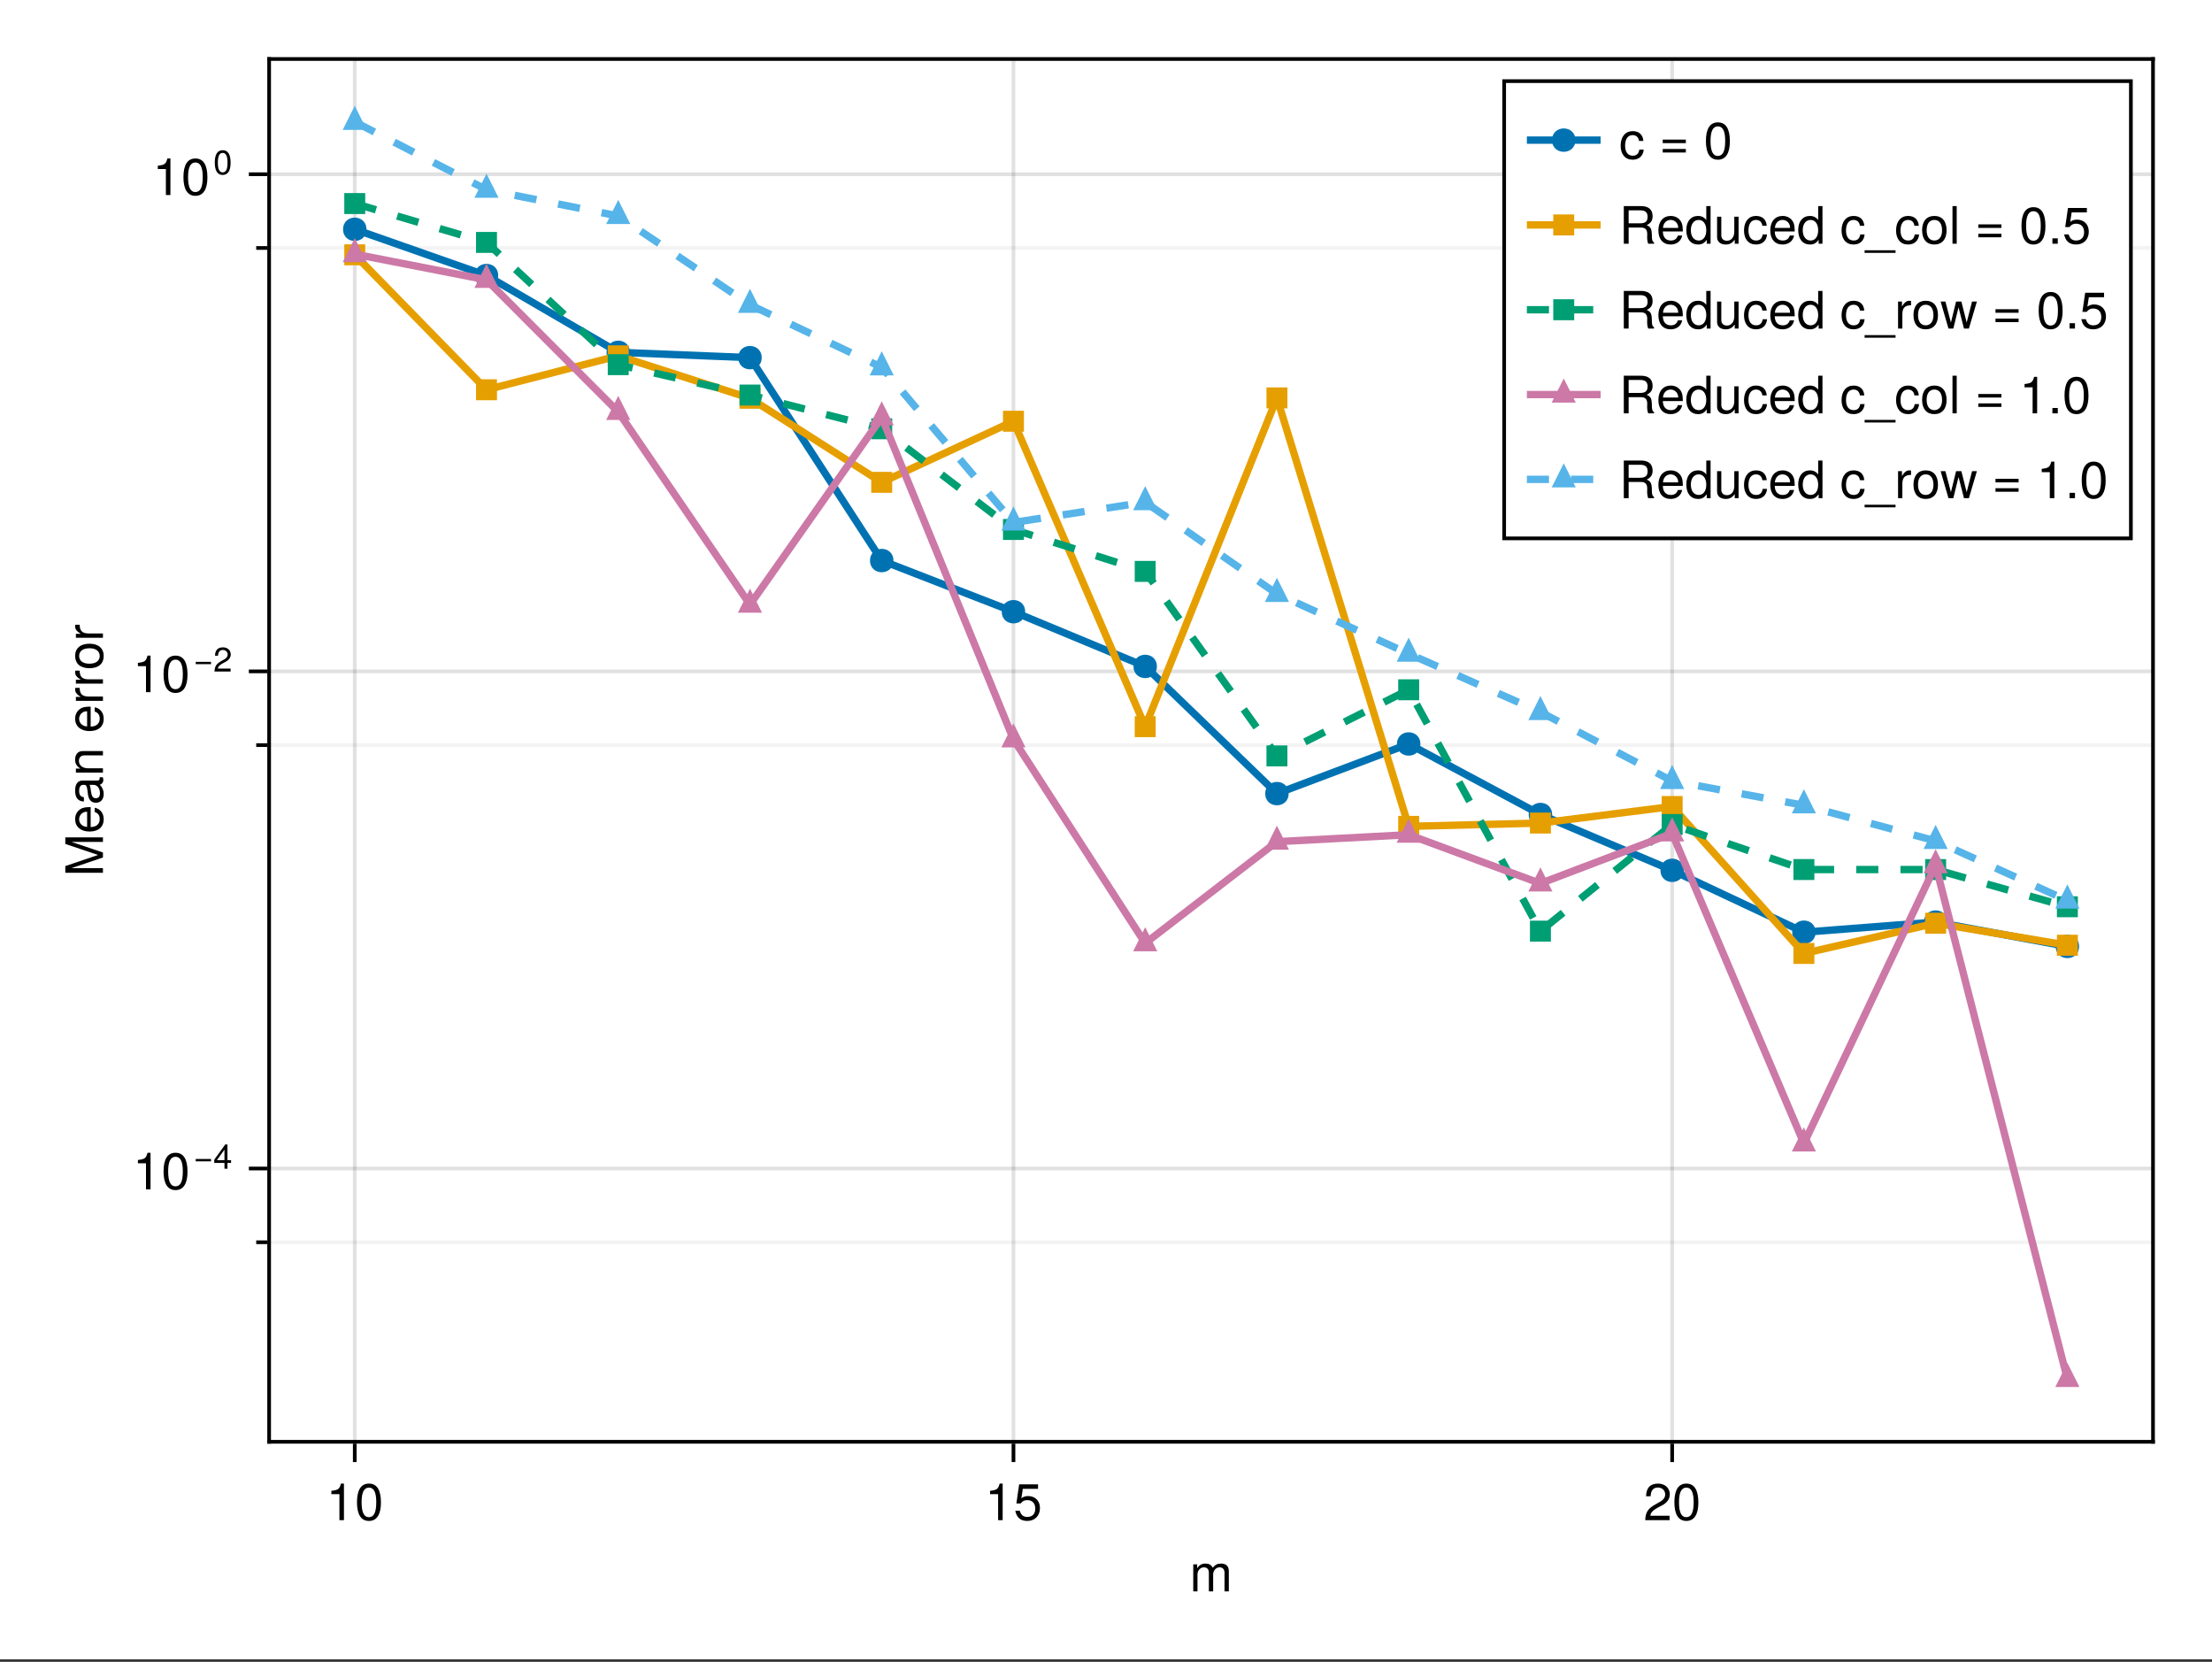 <?xml version="1.0" encoding="UTF-8"?>
<svg xmlns="http://www.w3.org/2000/svg" xmlns:xlink="http://www.w3.org/1999/xlink" width="450" height="338" viewBox="0 0 450 338">
<rect x="0" y="0" width="450" height="338" fill="#333333" stroke="none"/>
<defs>
<g>
<g id="glyph-0-0-c5299ac6">
<path d="M 7.984 0 C 7.984 0 7.109 0 7.109 0 C 7.109 0 7.109 -3.797 7.109 -3.797 C 7.109 -4.484 6.734 -4.891 6.094 -4.891 C 5.391 -4.891 4.797 -4.25 4.797 -3.453 C 4.797 -3.453 4.797 0 4.797 0 C 4.797 0 3.922 0 3.922 0 C 3.922 0 3.922 -3.797 3.922 -3.797 C 3.922 -4.5 3.562 -4.891 2.906 -4.891 C 2.188 -4.891 1.609 -4.25 1.609 -3.453 C 1.609 -3.453 1.609 0 1.609 0 C 1.609 0 0.75 0 0.75 0 C 0.75 0 0.75 -5.5 0.75 -5.5 C 0.75 -5.5 1.547 -5.5 1.547 -5.5 C 1.547 -5.5 1.547 -4.719 1.547 -4.719 C 2.016 -5.391 2.5 -5.656 3.234 -5.656 C 3.953 -5.656 4.391 -5.406 4.719 -4.812 C 5.234 -5.438 5.672 -5.656 6.406 -5.656 C 7.438 -5.656 7.984 -5.109 7.984 -4.125 C 7.984 -4.125 7.984 0 7.984 0 Z M 7.984 0 "/>
</g>
<g id="glyph-0-1-c5299ac6">
<path d="M 5.203 0 C 5.203 0 4.422 0 4.422 0 C 4.422 0 4.422 -0.812 4.422 -0.812 C 3.953 -0.125 3.422 0.156 2.672 0.156 C 1.188 0.156 0.266 -0.938 0.266 -2.797 C 0.266 -4.562 1.203 -5.656 2.641 -5.656 C 3.375 -5.656 3.953 -5.359 4.328 -4.812 C 4.328 -4.812 4.328 -7.656 4.328 -7.656 C 4.328 -7.656 5.203 -7.656 5.203 -7.656 C 5.203 -7.656 5.203 0 5.203 0 Z M 4.328 -2.734 C 4.328 -4 3.734 -4.844 2.781 -4.844 C 1.828 -4.844 1.188 -4.031 1.188 -2.75 C 1.188 -1.469 1.828 -0.656 2.797 -0.656 C 3.719 -0.656 4.328 -1.453 4.328 -2.734 Z M 4.328 -2.734 "/>
</g>
<g id="glyph-1-0-c5299ac6">
<path d="M 3.641 0 C 3.641 0 2.719 0 2.719 0 C 2.719 0 2.719 -5.297 2.719 -5.297 C 2.719 -5.297 1.078 -5.297 1.078 -5.297 C 1.078 -5.297 1.078 -5.969 1.078 -5.969 C 2.5 -6.141 2.703 -6.297 3.031 -7.438 C 3.031 -7.438 3.641 -7.438 3.641 -7.438 C 3.641 -7.438 3.641 0 3.641 0 Z M 3.641 0 "/>
</g>
<g id="glyph-2-0-c5299ac6">
<path d="M 5.328 -3.578 C 5.328 -1.141 4.469 0.156 2.891 0.156 C 1.297 0.156 0.453 -1.141 0.453 -3.641 C 0.453 -6.141 1.281 -7.438 2.891 -7.438 C 4.5 -7.438 5.328 -6.156 5.328 -3.578 Z M 4.375 -3.672 C 4.375 -5.656 3.891 -6.625 2.891 -6.625 C 1.891 -6.625 1.391 -5.672 1.391 -3.641 C 1.391 -1.594 1.891 -0.609 2.859 -0.609 C 3.891 -0.609 4.375 -1.547 4.375 -3.672 Z M 4.375 -3.672 "/>
</g>
<g id="glyph-3-0-c5299ac6">
<path d="M 3.641 0 C 3.641 0 2.719 0 2.719 0 C 2.719 0 2.719 -5.297 2.719 -5.297 C 2.719 -5.297 1.078 -5.297 1.078 -5.297 C 1.078 -5.297 1.078 -5.969 1.078 -5.969 C 2.5 -6.141 2.703 -6.297 3.031 -7.438 C 3.031 -7.438 3.641 -7.438 3.641 -7.438 C 3.641 -7.438 3.641 0 3.641 0 Z M 3.641 0 "/>
</g>
<g id="glyph-3-1-c5299ac6">
<path d="M 5.391 -2.469 C 5.391 -0.891 4.344 0.156 2.828 0.156 C 1.516 0.156 0.672 -0.438 0.375 -1.906 C 0.375 -1.906 1.297 -1.906 1.297 -1.906 C 1.516 -1.078 2 -0.656 2.812 -0.656 C 3.828 -0.656 4.438 -1.266 4.438 -2.344 C 4.438 -3.438 3.812 -4.078 2.812 -4.078 C 2.234 -4.078 1.875 -3.906 1.453 -3.391 C 1.453 -3.391 0.594 -3.391 0.594 -3.391 C 0.594 -3.391 1.156 -7.281 1.156 -7.281 C 1.156 -7.281 5 -7.281 5 -7.281 C 5 -7.281 5 -6.375 5 -6.375 C 5 -6.375 1.906 -6.375 1.906 -6.375 C 1.906 -6.375 1.609 -4.453 1.609 -4.453 C 2.031 -4.766 2.453 -4.906 2.984 -4.906 C 4.406 -4.906 5.391 -3.938 5.391 -2.469 Z M 5.391 -2.469 "/>
</g>
<g id="glyph-3-2-c5299ac6">
<path d="M 5.359 -5.266 C 5.359 -4.344 4.828 -3.562 3.797 -3.016 C 3.797 -3.016 2.734 -2.453 2.734 -2.453 C 1.828 -1.906 1.484 -1.516 1.391 -0.906 C 1.391 -0.906 5.312 -0.906 5.312 -0.906 C 5.312 -0.906 5.312 0 5.312 0 C 5.312 0 0.359 0 0.359 0 C 0.438 -1.641 0.891 -2.344 2.453 -3.219 C 2.453 -3.219 3.406 -3.766 3.406 -3.766 C 4.078 -4.141 4.422 -4.656 4.422 -5.234 C 4.422 -6.031 3.797 -6.641 2.953 -6.641 C 2.031 -6.641 1.516 -6.109 1.453 -4.859 C 1.453 -4.859 0.531 -4.859 0.531 -4.859 C 0.578 -6.672 1.453 -7.438 2.984 -7.438 C 4.391 -7.438 5.359 -6.516 5.359 -5.266 Z M 5.359 -5.266 "/>
</g>
<g id="glyph-3-3-c5299ac6">
<path d="M 7.125 0 C 7.125 0 5.938 0 5.938 0 C 5.812 -0.312 5.719 -0.781 5.719 -1.25 C 5.719 -1.25 5.734 -1.938 5.734 -1.938 C 5.75 -2.875 5.328 -3.297 4.469 -3.297 C 4.469 -3.297 1.953 -3.297 1.953 -3.297 C 1.953 -3.297 1.953 0 1.953 0 C 1.953 0 0.969 0 0.969 0 C 0.969 0 0.969 -7.656 0.969 -7.656 C 0.969 -7.656 4.5 -7.656 4.5 -7.656 C 6 -7.656 6.828 -6.938 6.828 -5.609 C 6.828 -4.734 6.484 -4.203 5.625 -3.781 C 6.453 -3.422 6.641 -3.047 6.672 -1.781 C 6.672 -0.766 6.766 -0.5 7.125 -0.234 C 7.125 -0.234 7.125 0 7.125 0 Z M 5.812 -5.469 C 5.812 -6.328 5.406 -6.797 4.312 -6.797 C 4.312 -6.797 1.953 -6.797 1.953 -6.797 C 1.953 -6.797 1.953 -4.156 1.953 -4.156 C 1.953 -4.156 4.312 -4.156 4.312 -4.156 C 5.359 -4.156 5.812 -4.562 5.812 -5.469 Z M 5.812 -5.469 "/>
</g>
<g id="glyph-3-4-c5299ac6">
<path d="M 5.062 0 C 5.062 0 4.281 0 4.281 0 C 4.281 0 4.281 -0.844 4.281 -0.844 C 3.766 -0.125 3.25 0.156 2.438 0.156 C 1.359 0.156 0.688 -0.438 0.688 -1.344 C 0.688 -1.344 0.688 -5.5 0.688 -5.5 C 0.688 -5.5 1.547 -5.5 1.547 -5.5 C 1.547 -5.5 1.547 -1.688 1.547 -1.688 C 1.547 -1.031 2 -0.609 2.688 -0.609 C 3.594 -0.609 4.188 -1.344 4.188 -2.469 C 4.188 -2.469 4.188 -5.5 4.188 -5.5 C 4.188 -5.5 5.062 -5.5 5.062 -5.5 C 5.062 -5.5 5.062 0 5.062 0 Z M 5.062 0 "/>
</g>
<g id="glyph-3-5-c5299ac6">
</g>
<g id="glyph-3-6-c5299ac6">
<path d="M 5.016 -1.891 C 4.906 -0.625 4.078 0.156 2.766 0.156 C 1.266 0.156 0.328 -0.922 0.328 -2.703 C 0.328 -4.531 1.297 -5.656 2.766 -5.656 C 4 -5.656 4.844 -5 4.953 -3.656 C 4.953 -3.656 4.062 -3.656 4.062 -3.656 C 3.953 -4.422 3.5 -4.844 2.766 -4.844 C 1.812 -4.844 1.234 -4.078 1.234 -2.703 C 1.234 -1.391 1.812 -0.656 2.781 -0.656 C 3.531 -0.656 3.984 -1.016 4.125 -1.891 C 4.125 -1.891 5.016 -1.891 5.016 -1.891 Z M 5.016 -1.891 "/>
</g>
<g id="glyph-3-7-c5299ac6">
<path d="M 6.062 1.859 C 6.062 1.859 -0.234 1.859 -0.234 1.859 C -0.234 1.859 -0.234 1.328 -0.234 1.328 C -0.234 1.328 6.062 1.328 6.062 1.328 C 6.062 1.328 6.062 1.859 6.062 1.859 Z M 6.062 1.859 "/>
</g>
<g id="glyph-3-8-c5299ac6">
<path d="M 5.359 -2.703 C 5.359 -0.906 4.406 0.156 2.859 0.156 C 1.297 0.156 0.375 -0.906 0.375 -2.75 C 0.375 -4.594 1.312 -5.656 2.859 -5.656 C 4.438 -5.656 5.359 -4.609 5.359 -2.703 Z M 4.438 -2.719 C 4.438 -4.078 3.859 -4.844 2.859 -4.844 C 1.891 -4.844 1.297 -4.078 1.297 -2.75 C 1.297 -1.422 1.891 -0.656 2.859 -0.656 C 3.828 -0.656 4.438 -1.422 4.438 -2.719 Z M 4.438 -2.719 "/>
</g>
<g id="glyph-3-9-c5299ac6">
<path d="M 1.578 0 C 1.578 0 0.719 0 0.719 0 C 0.719 0 0.719 -7.656 0.719 -7.656 C 0.719 -7.656 1.578 -7.656 1.578 -7.656 C 1.578 -7.656 1.578 0 1.578 0 Z M 1.578 0 "/>
</g>
<g id="glyph-3-10-c5299ac6">
<path d="M 5.422 -3.219 C 5.422 -3.219 0.719 -3.219 0.719 -3.219 C 0.719 -3.219 0.719 -3.938 0.719 -3.938 C 0.719 -3.938 5.422 -3.938 5.422 -3.938 C 5.422 -3.938 5.422 -3.219 5.422 -3.219 Z M 5.422 -1.312 C 5.422 -1.312 0.719 -1.312 0.719 -1.312 C 0.719 -1.312 0.719 -2.031 0.719 -2.031 C 0.719 -2.031 5.422 -2.031 5.422 -2.031 C 5.422 -2.031 5.422 -1.312 5.422 -1.312 Z M 5.422 -1.312 "/>
</g>
<g id="glyph-3-11-c5299ac6">
<path d="M 5.328 -3.578 C 5.328 -1.141 4.469 0.156 2.891 0.156 C 1.297 0.156 0.453 -1.141 0.453 -3.641 C 0.453 -6.141 1.281 -7.438 2.891 -7.438 C 4.5 -7.438 5.328 -6.156 5.328 -3.578 Z M 4.375 -3.672 C 4.375 -5.656 3.891 -6.625 2.891 -6.625 C 1.891 -6.625 1.391 -5.672 1.391 -3.641 C 1.391 -1.594 1.891 -0.609 2.859 -0.609 C 3.891 -0.609 4.375 -1.547 4.375 -3.672 Z M 4.375 -3.672 "/>
</g>
<g id="glyph-3-12-c5299ac6">
<path d="M 2 0 C 2 0 0.906 0 0.906 0 C 0.906 0 0.906 -1.094 0.906 -1.094 C 0.906 -1.094 2 -1.094 2 -1.094 C 2 -1.094 2 0 2 0 Z M 2 0 "/>
</g>
<g id="glyph-4-0-c5299ac6">
<path d="M 5.328 -3.578 C 5.328 -1.141 4.469 0.156 2.891 0.156 C 1.297 0.156 0.453 -1.141 0.453 -3.641 C 0.453 -6.141 1.281 -7.438 2.891 -7.438 C 4.5 -7.438 5.328 -6.156 5.328 -3.578 Z M 4.375 -3.672 C 4.375 -5.656 3.891 -6.625 2.891 -6.625 C 1.891 -6.625 1.391 -5.672 1.391 -3.641 C 1.391 -1.594 1.891 -0.609 2.859 -0.609 C 3.891 -0.609 4.375 -1.547 4.375 -3.672 Z M 4.375 -3.672 "/>
</g>
<g id="glyph-4-1-c5299ac6">
<path d="M 5.391 -2.5 C 5.391 -2.5 1.328 -2.5 1.328 -2.5 C 1.359 -1.234 2.031 -0.656 2.953 -0.656 C 3.656 -0.656 4.141 -0.938 4.391 -1.672 C 4.391 -1.672 5.266 -1.672 5.266 -1.672 C 5.047 -0.562 4.172 0.156 2.922 0.156 C 1.375 0.156 0.422 -0.906 0.422 -2.719 C 0.422 -4.531 1.406 -5.656 2.938 -5.656 C 3.969 -5.656 4.812 -5.109 5.172 -4.203 C 5.328 -3.797 5.391 -3.297 5.391 -2.5 Z M 4.453 -3.281 C 4.453 -4.141 3.797 -4.844 2.922 -4.844 C 2.047 -4.844 1.422 -4.188 1.359 -3.219 C 1.359 -3.219 4.438 -3.219 4.438 -3.219 C 4.453 -3.234 4.453 -3.281 4.453 -3.281 Z M 4.453 -3.281 "/>
</g>
<g id="glyph-4-2-c5299ac6">
<path d="M 5.016 -1.891 C 4.906 -0.625 4.078 0.156 2.766 0.156 C 1.266 0.156 0.328 -0.922 0.328 -2.703 C 0.328 -4.531 1.297 -5.656 2.766 -5.656 C 4 -5.656 4.844 -5 4.953 -3.656 C 4.953 -3.656 4.062 -3.656 4.062 -3.656 C 3.953 -4.422 3.5 -4.844 2.766 -4.844 C 1.812 -4.844 1.234 -4.078 1.234 -2.703 C 1.234 -1.391 1.812 -0.656 2.781 -0.656 C 3.531 -0.656 3.984 -1.016 4.125 -1.891 C 4.125 -1.891 5.016 -1.891 5.016 -1.891 Z M 5.016 -1.891 "/>
</g>
<g id="glyph-5-0-c5299ac6">
<path d="M 0 -7.984 C 0 -7.984 0 -7.062 0 -7.062 C 0 -7.062 -6.422 -7.062 -6.422 -7.062 C -6.422 -7.062 0 -4.906 0 -4.906 C 0 -4.906 0 -3.891 0 -3.891 C 0 -3.891 -6.422 -1.719 -6.422 -1.719 C -6.422 -1.719 0 -1.719 0 -1.719 C 0 -1.719 0 -0.781 0 -0.781 C 0 -0.781 -7.656 -0.781 -7.656 -0.781 C -7.656 -0.781 -7.656 -2.141 -7.656 -2.141 C -7.656 -2.141 -0.984 -4.406 -0.984 -4.406 C -0.984 -4.406 -7.656 -6.641 -7.656 -6.641 C -7.656 -6.641 -7.656 -7.984 -7.656 -7.984 C -7.656 -7.984 0 -7.984 0 -7.984 Z M 0 -7.984 "/>
</g>
<g id="glyph-5-1-c5299ac6">
<path d="M -2.703 -5.359 C -0.906 -5.359 0.156 -4.406 0.156 -2.859 C 0.156 -1.297 -0.906 -0.375 -2.75 -0.375 C -4.594 -0.375 -5.656 -1.312 -5.656 -2.859 C -5.656 -4.438 -4.609 -5.359 -2.703 -5.359 Z M -2.719 -4.438 C -4.078 -4.438 -4.844 -3.859 -4.844 -2.859 C -4.844 -1.891 -4.078 -1.297 -2.75 -1.297 C -1.422 -1.297 -0.656 -1.891 -0.656 -2.859 C -0.656 -3.828 -1.422 -4.438 -2.719 -4.438 Z M -2.719 -4.438 "/>
</g>
<g id="glyph-6-0-c5299ac6">
<path d="M -2.5 -5.391 C -2.5 -5.391 -2.5 -1.328 -2.5 -1.328 C -1.234 -1.359 -0.656 -2.031 -0.656 -2.953 C -0.656 -3.656 -0.938 -4.141 -1.672 -4.391 C -1.672 -4.391 -1.672 -5.266 -1.672 -5.266 C -0.562 -5.047 0.156 -4.172 0.156 -2.922 C 0.156 -1.375 -0.906 -0.422 -2.719 -0.422 C -4.531 -0.422 -5.656 -1.406 -5.656 -2.938 C -5.656 -3.969 -5.109 -4.812 -4.203 -5.172 C -3.797 -5.328 -3.297 -5.391 -2.5 -5.391 Z M -3.281 -4.453 C -4.141 -4.453 -4.844 -3.797 -4.844 -2.922 C -4.844 -2.047 -4.188 -1.422 -3.219 -1.359 C -3.219 -1.359 -3.219 -4.438 -3.219 -4.438 C -3.234 -4.453 -3.281 -4.453 -3.281 -4.453 Z M -3.281 -4.453 "/>
</g>
<g id="glyph-6-1-c5299ac6">
<path d="M -0.016 -5.625 C 0.047 -5.328 0.078 -5.203 0.078 -5.016 C 0.078 -4.594 -0.234 -4.203 -0.656 -4.109 C -0.141 -3.641 0.156 -2.953 0.156 -2.25 C 0.156 -1.141 -0.438 -0.438 -1.422 -0.438 C -2.094 -0.438 -2.594 -0.766 -2.859 -1.406 C -3 -1.75 -3.031 -1.938 -3.188 -3.172 C -3.281 -3.859 -3.438 -4.078 -3.797 -4.078 C -3.797 -4.078 -4.031 -4.078 -4.031 -4.078 C -4.562 -4.078 -4.844 -3.641 -4.844 -2.859 C -4.844 -2.031 -4.547 -1.641 -3.875 -1.562 C -3.875 -1.562 -3.875 -0.688 -3.875 -0.688 C -5.141 -0.734 -5.656 -1.547 -5.656 -2.891 C -5.656 -4.234 -5.141 -4.953 -4.156 -4.953 C -4.156 -4.953 -1.094 -4.953 -1.094 -4.953 C -0.812 -4.953 -0.656 -5.125 -0.656 -5.422 C -0.656 -5.484 -0.656 -5.516 -0.688 -5.625 C -0.688 -5.625 -0.016 -5.625 -0.016 -5.625 Z M -1.906 -4.078 C -1.906 -4.078 -2.719 -4.078 -2.719 -4.078 C -2.578 -3.797 -2.547 -3.594 -2.422 -2.672 C -2.281 -1.75 -2.031 -1.359 -1.453 -1.359 C -0.844 -1.359 -0.609 -1.75 -0.609 -2.438 C -0.609 -3.281 -1.109 -4.078 -1.906 -4.078 Z M -1.906 -4.078 "/>
</g>
<g id="glyph-6-2-c5299ac6">
<path d="M -4.734 -3.375 C -4.719 -2.016 -4.094 -1.609 -2.859 -1.609 C -2.859 -1.609 0 -1.609 0 -1.609 C 0 -1.609 0 -0.734 0 -0.734 C 0 -0.734 -5.5 -0.734 -5.5 -0.734 C -5.5 -0.734 -5.5 -1.531 -5.5 -1.531 C -5.5 -1.531 -4.5 -1.531 -4.5 -1.531 C -5.328 -2.031 -5.656 -2.469 -5.656 -3.031 C -5.656 -3.156 -5.656 -3.219 -5.625 -3.375 C -5.625 -3.375 -4.734 -3.375 -4.734 -3.375 Z M -4.734 -3.375 "/>
</g>
<g id="glyph-7-0-c5299ac6">
<path d="M 0 -5.109 C 0 -5.109 0 -4.234 0 -4.234 C 0 -4.234 -3.812 -4.234 -3.812 -4.234 C -4.469 -4.234 -4.891 -3.797 -4.891 -3.109 C -4.891 -2.219 -4.156 -1.609 -3.031 -1.609 C -3.031 -1.609 0 -1.609 0 -1.609 C 0 -1.609 0 -0.734 0 -0.734 C 0 -0.734 -5.5 -0.734 -5.5 -0.734 C -5.5 -0.734 -5.5 -1.547 -5.5 -1.547 C -5.5 -1.547 -4.578 -1.547 -4.578 -1.547 C -5.344 -2.031 -5.656 -2.547 -5.656 -3.375 C -5.656 -4.438 -5.078 -5.109 -4.156 -5.109 C -4.156 -5.109 0 -5.109 0 -5.109 Z M 0 -5.109 "/>
</g>
<g id="glyph-7-1-c5299ac6">
</g>
<g id="glyph-7-2-c5299ac6">
<path d="M -4.734 -3.375 C -4.719 -2.016 -4.094 -1.609 -2.859 -1.609 C -2.859 -1.609 0 -1.609 0 -1.609 C 0 -1.609 0 -0.734 0 -0.734 C 0 -0.734 -5.5 -0.734 -5.5 -0.734 C -5.5 -0.734 -5.5 -1.531 -5.5 -1.531 C -5.5 -1.531 -4.5 -1.531 -4.5 -1.531 C -5.328 -2.031 -5.656 -2.469 -5.656 -3.031 C -5.656 -3.156 -5.656 -3.219 -5.625 -3.375 C -5.625 -3.375 -4.734 -3.375 -4.734 -3.375 Z M -4.734 -3.375 "/>
</g>
<g id="glyph-8-0-c5299ac6">
<path d="M 3.641 0 C 3.641 0 2.719 0 2.719 0 C 2.719 0 2.719 -5.297 2.719 -5.297 C 2.719 -5.297 1.078 -5.297 1.078 -5.297 C 1.078 -5.297 1.078 -5.969 1.078 -5.969 C 2.5 -6.141 2.703 -6.297 3.031 -7.438 C 3.031 -7.438 3.641 -7.438 3.641 -7.438 C 3.641 -7.438 3.641 0 3.641 0 Z M 3.641 0 "/>
</g>
<g id="glyph-8-1-c5299ac6">
<path d="M 5.328 -3.578 C 5.328 -1.141 4.469 0.156 2.891 0.156 C 1.297 0.156 0.453 -1.141 0.453 -3.641 C 0.453 -6.141 1.281 -7.438 2.891 -7.438 C 4.5 -7.438 5.328 -6.156 5.328 -3.578 Z M 4.375 -3.672 C 4.375 -5.656 3.891 -6.625 2.891 -6.625 C 1.891 -6.625 1.391 -5.672 1.391 -3.641 C 1.391 -1.594 1.891 -0.609 2.859 -0.609 C 3.891 -0.609 4.375 -1.547 4.375 -3.672 Z M 4.375 -3.672 "/>
</g>
<g id="glyph-9-0-c5299ac6">
<path d="M 3.578 -1.5 C 3.578 -1.5 0.469 -1.5 0.469 -1.5 C 0.469 -1.5 0.469 -1.969 0.469 -1.969 C 0.469 -1.969 3.578 -1.969 3.578 -1.969 C 3.578 -1.969 3.578 -1.5 3.578 -1.5 Z M 3.578 -1.5 "/>
</g>
<g id="glyph-10-0-c5299ac6">
<path d="M 3.609 -1.172 C 3.609 -1.172 2.875 -1.172 2.875 -1.172 C 2.875 -1.172 2.875 0 2.875 0 C 2.875 0 2.266 0 2.266 0 C 2.266 0 2.266 -1.172 2.266 -1.172 C 2.266 -1.172 0.188 -1.172 0.188 -1.172 C 0.188 -1.172 0.188 -1.828 0.188 -1.828 C 0.188 -1.828 2.422 -4.922 2.422 -4.922 C 2.422 -4.922 2.875 -4.922 2.875 -4.922 C 2.875 -4.922 2.875 -1.734 2.875 -1.734 C 2.875 -1.734 3.609 -1.734 3.609 -1.734 C 3.609 -1.734 3.609 -1.172 3.609 -1.172 Z M 2.266 -1.734 C 2.266 -1.734 2.266 -3.875 2.266 -3.875 C 2.266 -3.875 0.734 -1.734 0.734 -1.734 C 0.734 -1.734 2.266 -1.734 2.266 -1.734 Z M 2.266 -1.734 "/>
</g>
<g id="glyph-10-1-c5299ac6">
<path d="M 3.547 -3.469 C 3.547 -2.875 3.188 -2.359 2.5 -1.984 C 2.5 -1.984 1.812 -1.609 1.812 -1.609 C 1.203 -1.266 0.984 -1 0.922 -0.609 C 0.922 -0.609 3.516 -0.609 3.516 -0.609 C 3.516 -0.609 3.516 0 3.516 0 C 3.516 0 0.234 0 0.234 0 C 0.297 -1.078 0.594 -1.547 1.609 -2.125 C 1.609 -2.125 2.25 -2.484 2.25 -2.484 C 2.688 -2.734 2.922 -3.078 2.922 -3.469 C 2.922 -3.984 2.5 -4.391 1.953 -4.391 C 1.344 -4.391 1 -4.031 0.953 -3.219 C 0.953 -3.219 0.344 -3.219 0.344 -3.219 C 0.375 -4.406 0.969 -4.922 1.969 -4.922 C 2.906 -4.922 3.547 -4.312 3.547 -3.469 Z M 3.547 -3.469 "/>
</g>
<g id="glyph-11-0-c5299ac6">
<path d="M 3.641 0 C 3.641 0 2.719 0 2.719 0 C 2.719 0 2.719 -5.297 2.719 -5.297 C 2.719 -5.297 1.078 -5.297 1.078 -5.297 C 1.078 -5.297 1.078 -5.969 1.078 -5.969 C 2.5 -6.141 2.703 -6.297 3.031 -7.438 C 3.031 -7.438 3.641 -7.438 3.641 -7.438 C 3.641 -7.438 3.641 0 3.641 0 Z M 3.641 0 "/>
</g>
<g id="glyph-11-1-c5299ac6">
<path d="M 5.328 -3.578 C 5.328 -1.141 4.469 0.156 2.891 0.156 C 1.297 0.156 0.453 -1.141 0.453 -3.641 C 0.453 -6.141 1.281 -7.438 2.891 -7.438 C 4.5 -7.438 5.328 -6.156 5.328 -3.578 Z M 4.375 -3.672 C 4.375 -5.656 3.891 -6.625 2.891 -6.625 C 1.891 -6.625 1.391 -5.672 1.391 -3.641 C 1.391 -1.594 1.891 -0.609 2.859 -0.609 C 3.891 -0.609 4.375 -1.547 4.375 -3.672 Z M 4.375 -3.672 "/>
</g>
<g id="glyph-12-0-c5299ac6">
<path d="M 3.641 0 C 3.641 0 2.719 0 2.719 0 C 2.719 0 2.719 -5.297 2.719 -5.297 C 2.719 -5.297 1.078 -5.297 1.078 -5.297 C 1.078 -5.297 1.078 -5.969 1.078 -5.969 C 2.5 -6.141 2.703 -6.297 3.031 -7.438 C 3.031 -7.438 3.641 -7.438 3.641 -7.438 C 3.641 -7.438 3.641 0 3.641 0 Z M 3.641 0 "/>
</g>
<g id="glyph-12-1-c5299ac6">
<path d="M 5.328 -3.578 C 5.328 -1.141 4.469 0.156 2.891 0.156 C 1.297 0.156 0.453 -1.141 0.453 -3.641 C 0.453 -6.141 1.281 -7.438 2.891 -7.438 C 4.5 -7.438 5.328 -6.156 5.328 -3.578 Z M 4.375 -3.672 C 4.375 -5.656 3.891 -6.625 2.891 -6.625 C 1.891 -6.625 1.391 -5.672 1.391 -3.641 C 1.391 -1.594 1.891 -0.609 2.859 -0.609 C 3.891 -0.609 4.375 -1.547 4.375 -3.672 Z M 4.375 -3.672 "/>
</g>
<g id="glyph-13-0-c5299ac6">
<path d="M 3.516 -2.359 C 3.516 -0.75 2.953 0.109 1.906 0.109 C 0.859 0.109 0.297 -0.75 0.297 -2.406 C 0.297 -4.062 0.844 -4.922 1.906 -4.922 C 2.969 -4.922 3.516 -4.078 3.516 -2.359 Z M 2.891 -2.422 C 2.891 -3.734 2.562 -4.375 1.906 -4.375 C 1.25 -4.375 0.922 -3.75 0.922 -2.406 C 0.922 -1.047 1.25 -0.406 1.891 -0.406 C 2.578 -0.406 2.891 -1.031 2.891 -2.422 Z M 2.891 -2.422 "/>
</g>
<g id="glyph-14-0-c5299ac6">
<path d="M 5.016 -1.891 C 4.906 -0.625 4.078 0.156 2.766 0.156 C 1.266 0.156 0.328 -0.922 0.328 -2.703 C 0.328 -4.531 1.297 -5.656 2.766 -5.656 C 4 -5.656 4.844 -5 4.953 -3.656 C 4.953 -3.656 4.062 -3.656 4.062 -3.656 C 3.953 -4.422 3.5 -4.844 2.766 -4.844 C 1.812 -4.844 1.234 -4.078 1.234 -2.703 C 1.234 -1.391 1.812 -0.656 2.781 -0.656 C 3.531 -0.656 3.984 -1.016 4.125 -1.891 C 4.125 -1.891 5.016 -1.891 5.016 -1.891 Z M 5.016 -1.891 "/>
</g>
<g id="glyph-14-1-c5299ac6">
</g>
<g id="glyph-15-0-c5299ac6">
<path d="M 5.422 -3.219 C 5.422 -3.219 0.719 -3.219 0.719 -3.219 C 0.719 -3.219 0.719 -3.938 0.719 -3.938 C 0.719 -3.938 5.422 -3.938 5.422 -3.938 C 5.422 -3.938 5.422 -3.219 5.422 -3.219 Z M 5.422 -1.312 C 5.422 -1.312 0.719 -1.312 0.719 -1.312 C 0.719 -1.312 0.719 -2.031 0.719 -2.031 C 0.719 -2.031 5.422 -2.031 5.422 -2.031 C 5.422 -2.031 5.422 -1.312 5.422 -1.312 Z M 5.422 -1.312 "/>
</g>
<g id="glyph-15-1-c5299ac6">
</g>
<g id="glyph-16-0-c5299ac6">
<path d="M 5.328 -3.578 C 5.328 -1.141 4.469 0.156 2.891 0.156 C 1.297 0.156 0.453 -1.141 0.453 -3.641 C 0.453 -6.141 1.281 -7.438 2.891 -7.438 C 4.5 -7.438 5.328 -6.156 5.328 -3.578 Z M 4.375 -3.672 C 4.375 -5.656 3.891 -6.625 2.891 -6.625 C 1.891 -6.625 1.391 -5.672 1.391 -3.641 C 1.391 -1.594 1.891 -0.609 2.859 -0.609 C 3.891 -0.609 4.375 -1.547 4.375 -3.672 Z M 4.375 -3.672 "/>
</g>
<g id="glyph-17-0-c5299ac6">
<path d="M 5.391 -2.469 C 5.391 -0.891 4.344 0.156 2.828 0.156 C 1.516 0.156 0.672 -0.438 0.375 -1.906 C 0.375 -1.906 1.297 -1.906 1.297 -1.906 C 1.516 -1.078 2 -0.656 2.812 -0.656 C 3.828 -0.656 4.438 -1.266 4.438 -2.344 C 4.438 -3.438 3.812 -4.078 2.812 -4.078 C 2.234 -4.078 1.875 -3.906 1.453 -3.391 C 1.453 -3.391 0.594 -3.391 0.594 -3.391 C 0.594 -3.391 1.156 -7.281 1.156 -7.281 C 1.156 -7.281 5 -7.281 5 -7.281 C 5 -7.281 5 -6.375 5 -6.375 C 5 -6.375 1.906 -6.375 1.906 -6.375 C 1.906 -6.375 1.609 -4.453 1.609 -4.453 C 2.031 -4.766 2.453 -4.906 2.984 -4.906 C 4.406 -4.906 5.391 -3.938 5.391 -2.469 Z M 5.391 -2.469 "/>
</g>
<g id="glyph-17-1-c5299ac6">
<path d="M 5.328 -3.578 C 5.328 -1.141 4.469 0.156 2.891 0.156 C 1.297 0.156 0.453 -1.141 0.453 -3.641 C 0.453 -6.141 1.281 -7.438 2.891 -7.438 C 4.5 -7.438 5.328 -6.156 5.328 -3.578 Z M 4.375 -3.672 C 4.375 -5.656 3.891 -6.625 2.891 -6.625 C 1.891 -6.625 1.391 -5.672 1.391 -3.641 C 1.391 -1.594 1.891 -0.609 2.859 -0.609 C 3.891 -0.609 4.375 -1.547 4.375 -3.672 Z M 4.375 -3.672 "/>
</g>
<g id="glyph-18-0-c5299ac6">
<path d="M 7.125 0 C 7.125 0 5.938 0 5.938 0 C 5.812 -0.312 5.719 -0.781 5.719 -1.25 C 5.719 -1.25 5.734 -1.938 5.734 -1.938 C 5.75 -2.875 5.328 -3.297 4.469 -3.297 C 4.469 -3.297 1.953 -3.297 1.953 -3.297 C 1.953 -3.297 1.953 0 1.953 0 C 1.953 0 0.969 0 0.969 0 C 0.969 0 0.969 -7.656 0.969 -7.656 C 0.969 -7.656 4.5 -7.656 4.5 -7.656 C 6 -7.656 6.828 -6.938 6.828 -5.609 C 6.828 -4.734 6.484 -4.203 5.625 -3.781 C 6.453 -3.422 6.641 -3.047 6.672 -1.781 C 6.672 -0.766 6.766 -0.5 7.125 -0.234 C 7.125 -0.234 7.125 0 7.125 0 Z M 5.812 -5.469 C 5.812 -6.328 5.406 -6.797 4.312 -6.797 C 4.312 -6.797 1.953 -6.797 1.953 -6.797 C 1.953 -6.797 1.953 -4.156 1.953 -4.156 C 1.953 -4.156 4.312 -4.156 4.312 -4.156 C 5.359 -4.156 5.812 -4.562 5.812 -5.469 Z M 5.812 -5.469 "/>
</g>
<g id="glyph-18-1-c5299ac6">
<path d="M 5.391 -2.5 C 5.391 -2.5 1.328 -2.5 1.328 -2.5 C 1.359 -1.234 2.031 -0.656 2.953 -0.656 C 3.656 -0.656 4.141 -0.938 4.391 -1.672 C 4.391 -1.672 5.266 -1.672 5.266 -1.672 C 5.047 -0.562 4.172 0.156 2.922 0.156 C 1.375 0.156 0.422 -0.906 0.422 -2.719 C 0.422 -4.531 1.406 -5.656 2.938 -5.656 C 3.969 -5.656 4.812 -5.109 5.172 -4.203 C 5.328 -3.797 5.391 -3.297 5.391 -2.5 Z M 4.453 -3.281 C 4.453 -4.141 3.797 -4.844 2.922 -4.844 C 2.047 -4.844 1.422 -4.188 1.359 -3.219 C 1.359 -3.219 4.438 -3.219 4.438 -3.219 C 4.453 -3.234 4.453 -3.281 4.453 -3.281 Z M 4.453 -3.281 "/>
</g>
<g id="glyph-18-2-c5299ac6">
<path d="M 5.016 -1.891 C 4.906 -0.625 4.078 0.156 2.766 0.156 C 1.266 0.156 0.328 -0.922 0.328 -2.703 C 0.328 -4.531 1.297 -5.656 2.766 -5.656 C 4 -5.656 4.844 -5 4.953 -3.656 C 4.953 -3.656 4.062 -3.656 4.062 -3.656 C 3.953 -4.422 3.5 -4.844 2.766 -4.844 C 1.812 -4.844 1.234 -4.078 1.234 -2.703 C 1.234 -1.391 1.812 -0.656 2.781 -0.656 C 3.531 -0.656 3.984 -1.016 4.125 -1.891 C 4.125 -1.891 5.016 -1.891 5.016 -1.891 Z M 5.016 -1.891 "/>
</g>
<g id="glyph-18-3-c5299ac6">
</g>
<g id="glyph-19-0-c5299ac6">
<path d="M 5.203 0 C 5.203 0 4.422 0 4.422 0 C 4.422 0 4.422 -0.812 4.422 -0.812 C 3.953 -0.125 3.422 0.156 2.672 0.156 C 1.188 0.156 0.266 -0.938 0.266 -2.797 C 0.266 -4.562 1.203 -5.656 2.641 -5.656 C 3.375 -5.656 3.953 -5.359 4.328 -4.812 C 4.328 -4.812 4.328 -7.656 4.328 -7.656 C 4.328 -7.656 5.203 -7.656 5.203 -7.656 C 5.203 -7.656 5.203 0 5.203 0 Z M 4.328 -2.734 C 4.328 -4 3.734 -4.844 2.781 -4.844 C 1.828 -4.844 1.188 -4.031 1.188 -2.75 C 1.188 -1.469 1.828 -0.656 2.797 -0.656 C 3.719 -0.656 4.328 -1.453 4.328 -2.734 Z M 4.328 -2.734 "/>
</g>
<g id="glyph-19-1-c5299ac6">
<path d="M 5.391 -2.5 C 5.391 -2.5 1.328 -2.5 1.328 -2.5 C 1.359 -1.234 2.031 -0.656 2.953 -0.656 C 3.656 -0.656 4.141 -0.938 4.391 -1.672 C 4.391 -1.672 5.266 -1.672 5.266 -1.672 C 5.047 -0.562 4.172 0.156 2.922 0.156 C 1.375 0.156 0.422 -0.906 0.422 -2.719 C 0.422 -4.531 1.406 -5.656 2.938 -5.656 C 3.969 -5.656 4.812 -5.109 5.172 -4.203 C 5.328 -3.797 5.391 -3.297 5.391 -2.5 Z M 4.453 -3.281 C 4.453 -4.141 3.797 -4.844 2.922 -4.844 C 2.047 -4.844 1.422 -4.188 1.359 -3.219 C 1.359 -3.219 4.438 -3.219 4.438 -3.219 C 4.453 -3.234 4.453 -3.281 4.453 -3.281 Z M 4.453 -3.281 "/>
</g>
<g id="glyph-19-2-c5299ac6">
<path d="M 6.062 1.859 C 6.062 1.859 -0.234 1.859 -0.234 1.859 C -0.234 1.859 -0.234 1.328 -0.234 1.328 C -0.234 1.328 6.062 1.328 6.062 1.328 C 6.062 1.328 6.062 1.859 6.062 1.859 Z M 6.062 1.859 "/>
</g>
<g id="glyph-20-0-c5299ac6">
<path d="M 5.062 0 C 5.062 0 4.281 0 4.281 0 C 4.281 0 4.281 -0.844 4.281 -0.844 C 3.766 -0.125 3.25 0.156 2.438 0.156 C 1.359 0.156 0.688 -0.438 0.688 -1.344 C 0.688 -1.344 0.688 -5.5 0.688 -5.5 C 0.688 -5.5 1.547 -5.5 1.547 -5.5 C 1.547 -5.5 1.547 -1.688 1.547 -1.688 C 1.547 -1.031 2 -0.609 2.688 -0.609 C 3.594 -0.609 4.188 -1.344 4.188 -2.469 C 4.188 -2.469 4.188 -5.5 4.188 -5.5 C 4.188 -5.5 5.062 -5.5 5.062 -5.5 C 5.062 -5.5 5.062 0 5.062 0 Z M 5.062 0 "/>
</g>
<g id="glyph-20-1-c5299ac6">
<path d="M 5.016 -1.891 C 4.906 -0.625 4.078 0.156 2.766 0.156 C 1.266 0.156 0.328 -0.922 0.328 -2.703 C 0.328 -4.531 1.297 -5.656 2.766 -5.656 C 4 -5.656 4.844 -5 4.953 -3.656 C 4.953 -3.656 4.062 -3.656 4.062 -3.656 C 3.953 -4.422 3.5 -4.844 2.766 -4.844 C 1.812 -4.844 1.234 -4.078 1.234 -2.703 C 1.234 -1.391 1.812 -0.656 2.781 -0.656 C 3.531 -0.656 3.984 -1.016 4.125 -1.891 C 4.125 -1.891 5.016 -1.891 5.016 -1.891 Z M 5.016 -1.891 "/>
</g>
<g id="glyph-20-2-c5299ac6">
<path d="M 3.375 -4.734 C 2.016 -4.719 1.609 -4.094 1.609 -2.859 C 1.609 -2.859 1.609 0 1.609 0 C 1.609 0 0.734 0 0.734 0 C 0.734 0 0.734 -5.5 0.734 -5.5 C 0.734 -5.5 1.531 -5.5 1.531 -5.5 C 1.531 -5.5 1.531 -4.5 1.531 -4.5 C 2.031 -5.328 2.469 -5.656 3.031 -5.656 C 3.156 -5.656 3.219 -5.656 3.375 -5.625 C 3.375 -5.625 3.375 -4.734 3.375 -4.734 Z M 3.375 -4.734 "/>
</g>
<g id="glyph-20-3-c5299ac6">
<path d="M 5.359 -2.703 C 5.359 -0.906 4.406 0.156 2.859 0.156 C 1.297 0.156 0.375 -0.906 0.375 -2.75 C 0.375 -4.594 1.312 -5.656 2.859 -5.656 C 4.438 -5.656 5.359 -4.609 5.359 -2.703 Z M 4.438 -2.719 C 4.438 -4.078 3.859 -4.844 2.859 -4.844 C 1.891 -4.844 1.297 -4.078 1.297 -2.75 C 1.297 -1.422 1.891 -0.656 2.859 -0.656 C 3.828 -0.656 4.438 -1.422 4.438 -2.719 Z M 4.438 -2.719 "/>
</g>
<g id="glyph-20-4-c5299ac6">
<path d="M 7.438 -5.5 C 7.438 -5.5 5.812 0 5.812 0 C 5.812 0 4.812 0 4.812 0 C 4.812 0 3.703 -4.312 3.703 -4.312 C 3.703 -4.312 2.641 0 2.641 0 C 2.641 0 1.656 0 1.656 0 C 1.656 0 0.062 -5.5 0.062 -5.5 C 0.062 -5.5 1.031 -5.5 1.031 -5.5 C 1.031 -5.5 2.156 -1.219 2.156 -1.219 C 2.156 -1.219 3.203 -5.5 3.203 -5.5 C 3.203 -5.5 4.281 -5.5 4.281 -5.5 C 4.281 -5.5 5.359 -1.219 5.359 -1.219 C 5.359 -1.219 6.453 -5.5 6.453 -5.5 C 6.453 -5.5 7.438 -5.5 7.438 -5.5 Z M 7.438 -5.5 "/>
</g>
<g id="glyph-20-5-c5299ac6">
</g>
<g id="glyph-20-6-c5299ac6">
<path d="M 5.422 -3.219 C 5.422 -3.219 0.719 -3.219 0.719 -3.219 C 0.719 -3.219 0.719 -3.938 0.719 -3.938 C 0.719 -3.938 5.422 -3.938 5.422 -3.938 C 5.422 -3.938 5.422 -3.219 5.422 -3.219 Z M 5.422 -1.312 C 5.422 -1.312 0.719 -1.312 0.719 -1.312 C 0.719 -1.312 0.719 -2.031 0.719 -2.031 C 0.719 -2.031 5.422 -2.031 5.422 -2.031 C 5.422 -2.031 5.422 -1.312 5.422 -1.312 Z M 5.422 -1.312 "/>
</g>
<g id="glyph-20-7-c5299ac6">
<path d="M 5.328 -3.578 C 5.328 -1.141 4.469 0.156 2.891 0.156 C 1.297 0.156 0.453 -1.141 0.453 -3.641 C 0.453 -6.141 1.281 -7.438 2.891 -7.438 C 4.5 -7.438 5.328 -6.156 5.328 -3.578 Z M 4.375 -3.672 C 4.375 -5.656 3.891 -6.625 2.891 -6.625 C 1.891 -6.625 1.391 -5.672 1.391 -3.641 C 1.391 -1.594 1.891 -0.609 2.859 -0.609 C 3.891 -0.609 4.375 -1.547 4.375 -3.672 Z M 4.375 -3.672 "/>
</g>
<g id="glyph-20-8-c5299ac6">
<path d="M 2 0 C 2 0 0.906 0 0.906 0 C 0.906 0 0.906 -1.094 0.906 -1.094 C 0.906 -1.094 2 -1.094 2 -1.094 C 2 -1.094 2 0 2 0 Z M 2 0 "/>
</g>
<g id="glyph-21-0-c5299ac6">
<path d="M 5.391 -2.469 C 5.391 -0.891 4.344 0.156 2.828 0.156 C 1.516 0.156 0.672 -0.438 0.375 -1.906 C 0.375 -1.906 1.297 -1.906 1.297 -1.906 C 1.516 -1.078 2 -0.656 2.812 -0.656 C 3.828 -0.656 4.438 -1.266 4.438 -2.344 C 4.438 -3.438 3.812 -4.078 2.812 -4.078 C 2.234 -4.078 1.875 -3.906 1.453 -3.391 C 1.453 -3.391 0.594 -3.391 0.594 -3.391 C 0.594 -3.391 1.156 -7.281 1.156 -7.281 C 1.156 -7.281 5 -7.281 5 -7.281 C 5 -7.281 5 -6.375 5 -6.375 C 5 -6.375 1.906 -6.375 1.906 -6.375 C 1.906 -6.375 1.609 -4.453 1.609 -4.453 C 2.031 -4.766 2.453 -4.906 2.984 -4.906 C 4.406 -4.906 5.391 -3.938 5.391 -2.469 Z M 5.391 -2.469 "/>
</g>
<g id="glyph-22-0-c5299ac6">
<path d="M 7.125 0 C 7.125 0 5.938 0 5.938 0 C 5.812 -0.312 5.719 -0.781 5.719 -1.25 C 5.719 -1.25 5.734 -1.938 5.734 -1.938 C 5.75 -2.875 5.328 -3.297 4.469 -3.297 C 4.469 -3.297 1.953 -3.297 1.953 -3.297 C 1.953 -3.297 1.953 0 1.953 0 C 1.953 0 0.969 0 0.969 0 C 0.969 0 0.969 -7.656 0.969 -7.656 C 0.969 -7.656 4.5 -7.656 4.5 -7.656 C 6 -7.656 6.828 -6.938 6.828 -5.609 C 6.828 -4.734 6.484 -4.203 5.625 -3.781 C 6.453 -3.422 6.641 -3.047 6.672 -1.781 C 6.672 -0.766 6.766 -0.5 7.125 -0.234 C 7.125 -0.234 7.125 0 7.125 0 Z M 5.812 -5.469 C 5.812 -6.328 5.406 -6.797 4.312 -6.797 C 4.312 -6.797 1.953 -6.797 1.953 -6.797 C 1.953 -6.797 1.953 -4.156 1.953 -4.156 C 1.953 -4.156 4.312 -4.156 4.312 -4.156 C 5.359 -4.156 5.812 -4.562 5.812 -5.469 Z M 5.812 -5.469 "/>
</g>
<g id="glyph-22-1-c5299ac6">
<path d="M 5.391 -2.5 C 5.391 -2.5 1.328 -2.5 1.328 -2.5 C 1.359 -1.234 2.031 -0.656 2.953 -0.656 C 3.656 -0.656 4.141 -0.938 4.391 -1.672 C 4.391 -1.672 5.266 -1.672 5.266 -1.672 C 5.047 -0.562 4.172 0.156 2.922 0.156 C 1.375 0.156 0.422 -0.906 0.422 -2.719 C 0.422 -4.531 1.406 -5.656 2.938 -5.656 C 3.969 -5.656 4.812 -5.109 5.172 -4.203 C 5.328 -3.797 5.391 -3.297 5.391 -2.5 Z M 4.453 -3.281 C 4.453 -4.141 3.797 -4.844 2.922 -4.844 C 2.047 -4.844 1.422 -4.188 1.359 -3.219 C 1.359 -3.219 4.438 -3.219 4.438 -3.219 C 4.453 -3.234 4.453 -3.281 4.453 -3.281 Z M 4.453 -3.281 "/>
</g>
<g id="glyph-22-2-c5299ac6">
<path d="M 5.016 -1.891 C 4.906 -0.625 4.078 0.156 2.766 0.156 C 1.266 0.156 0.328 -0.922 0.328 -2.703 C 0.328 -4.531 1.297 -5.656 2.766 -5.656 C 4 -5.656 4.844 -5 4.953 -3.656 C 4.953 -3.656 4.062 -3.656 4.062 -3.656 C 3.953 -4.422 3.5 -4.844 2.766 -4.844 C 1.812 -4.844 1.234 -4.078 1.234 -2.703 C 1.234 -1.391 1.812 -0.656 2.781 -0.656 C 3.531 -0.656 3.984 -1.016 4.125 -1.891 C 4.125 -1.891 5.016 -1.891 5.016 -1.891 Z M 5.016 -1.891 "/>
</g>
<g id="glyph-22-3-c5299ac6">
</g>
<g id="glyph-23-0-c5299ac6">
<path d="M 5.203 0 C 5.203 0 4.422 0 4.422 0 C 4.422 0 4.422 -0.812 4.422 -0.812 C 3.953 -0.125 3.422 0.156 2.672 0.156 C 1.188 0.156 0.266 -0.938 0.266 -2.797 C 0.266 -4.562 1.203 -5.656 2.641 -5.656 C 3.375 -5.656 3.953 -5.359 4.328 -4.812 C 4.328 -4.812 4.328 -7.656 4.328 -7.656 C 4.328 -7.656 5.203 -7.656 5.203 -7.656 C 5.203 -7.656 5.203 0 5.203 0 Z M 4.328 -2.734 C 4.328 -4 3.734 -4.844 2.781 -4.844 C 1.828 -4.844 1.188 -4.031 1.188 -2.75 C 1.188 -1.469 1.828 -0.656 2.797 -0.656 C 3.719 -0.656 4.328 -1.453 4.328 -2.734 Z M 4.328 -2.734 "/>
</g>
<g id="glyph-23-1-c5299ac6">
<path d="M 5.391 -2.5 C 5.391 -2.5 1.328 -2.5 1.328 -2.5 C 1.359 -1.234 2.031 -0.656 2.953 -0.656 C 3.656 -0.656 4.141 -0.938 4.391 -1.672 C 4.391 -1.672 5.266 -1.672 5.266 -1.672 C 5.047 -0.562 4.172 0.156 2.922 0.156 C 1.375 0.156 0.422 -0.906 0.422 -2.719 C 0.422 -4.531 1.406 -5.656 2.938 -5.656 C 3.969 -5.656 4.812 -5.109 5.172 -4.203 C 5.328 -3.797 5.391 -3.297 5.391 -2.5 Z M 4.453 -3.281 C 4.453 -4.141 3.797 -4.844 2.922 -4.844 C 2.047 -4.844 1.422 -4.188 1.359 -3.219 C 1.359 -3.219 4.438 -3.219 4.438 -3.219 C 4.453 -3.234 4.453 -3.281 4.453 -3.281 Z M 4.453 -3.281 "/>
</g>
<g id="glyph-23-2-c5299ac6">
<path d="M 6.062 1.859 C 6.062 1.859 -0.234 1.859 -0.234 1.859 C -0.234 1.859 -0.234 1.328 -0.234 1.328 C -0.234 1.328 6.062 1.328 6.062 1.328 C 6.062 1.328 6.062 1.859 6.062 1.859 Z M 6.062 1.859 "/>
</g>
<g id="glyph-24-0-c5299ac6">
<path d="M 5.062 0 C 5.062 0 4.281 0 4.281 0 C 4.281 0 4.281 -0.844 4.281 -0.844 C 3.766 -0.125 3.25 0.156 2.438 0.156 C 1.359 0.156 0.688 -0.438 0.688 -1.344 C 0.688 -1.344 0.688 -5.5 0.688 -5.5 C 0.688 -5.5 1.547 -5.5 1.547 -5.5 C 1.547 -5.5 1.547 -1.688 1.547 -1.688 C 1.547 -1.031 2 -0.609 2.688 -0.609 C 3.594 -0.609 4.188 -1.344 4.188 -2.469 C 4.188 -2.469 4.188 -5.5 4.188 -5.5 C 4.188 -5.5 5.062 -5.5 5.062 -5.5 C 5.062 -5.5 5.062 0 5.062 0 Z M 5.062 0 "/>
</g>
<g id="glyph-24-1-c5299ac6">
<path d="M 5.016 -1.891 C 4.906 -0.625 4.078 0.156 2.766 0.156 C 1.266 0.156 0.328 -0.922 0.328 -2.703 C 0.328 -4.531 1.297 -5.656 2.766 -5.656 C 4 -5.656 4.844 -5 4.953 -3.656 C 4.953 -3.656 4.062 -3.656 4.062 -3.656 C 3.953 -4.422 3.5 -4.844 2.766 -4.844 C 1.812 -4.844 1.234 -4.078 1.234 -2.703 C 1.234 -1.391 1.812 -0.656 2.781 -0.656 C 3.531 -0.656 3.984 -1.016 4.125 -1.891 C 4.125 -1.891 5.016 -1.891 5.016 -1.891 Z M 5.016 -1.891 "/>
</g>
<g id="glyph-24-2-c5299ac6">
<path d="M 3.375 -4.734 C 2.016 -4.719 1.609 -4.094 1.609 -2.859 C 1.609 -2.859 1.609 0 1.609 0 C 1.609 0 0.734 0 0.734 0 C 0.734 0 0.734 -5.5 0.734 -5.5 C 0.734 -5.5 1.531 -5.5 1.531 -5.5 C 1.531 -5.5 1.531 -4.5 1.531 -4.5 C 2.031 -5.328 2.469 -5.656 3.031 -5.656 C 3.156 -5.656 3.219 -5.656 3.375 -5.625 C 3.375 -5.625 3.375 -4.734 3.375 -4.734 Z M 3.375 -4.734 "/>
</g>
<g id="glyph-24-3-c5299ac6">
<path d="M 5.359 -2.703 C 5.359 -0.906 4.406 0.156 2.859 0.156 C 1.297 0.156 0.375 -0.906 0.375 -2.75 C 0.375 -4.594 1.312 -5.656 2.859 -5.656 C 4.438 -5.656 5.359 -4.609 5.359 -2.703 Z M 4.438 -2.719 C 4.438 -4.078 3.859 -4.844 2.859 -4.844 C 1.891 -4.844 1.297 -4.078 1.297 -2.75 C 1.297 -1.422 1.891 -0.656 2.859 -0.656 C 3.828 -0.656 4.438 -1.422 4.438 -2.719 Z M 4.438 -2.719 "/>
</g>
<g id="glyph-24-4-c5299ac6">
<path d="M 7.438 -5.5 C 7.438 -5.5 5.812 0 5.812 0 C 5.812 0 4.812 0 4.812 0 C 4.812 0 3.703 -4.312 3.703 -4.312 C 3.703 -4.312 2.641 0 2.641 0 C 2.641 0 1.656 0 1.656 0 C 1.656 0 0.062 -5.5 0.062 -5.5 C 0.062 -5.5 1.031 -5.5 1.031 -5.5 C 1.031 -5.5 2.156 -1.219 2.156 -1.219 C 2.156 -1.219 3.203 -5.5 3.203 -5.5 C 3.203 -5.5 4.281 -5.5 4.281 -5.5 C 4.281 -5.5 5.359 -1.219 5.359 -1.219 C 5.359 -1.219 6.453 -5.5 6.453 -5.5 C 6.453 -5.5 7.438 -5.5 7.438 -5.5 Z M 7.438 -5.5 "/>
</g>
<g id="glyph-24-5-c5299ac6">
</g>
<g id="glyph-24-6-c5299ac6">
<path d="M 5.422 -3.219 C 5.422 -3.219 0.719 -3.219 0.719 -3.219 C 0.719 -3.219 0.719 -3.938 0.719 -3.938 C 0.719 -3.938 5.422 -3.938 5.422 -3.938 C 5.422 -3.938 5.422 -3.219 5.422 -3.219 Z M 5.422 -1.312 C 5.422 -1.312 0.719 -1.312 0.719 -1.312 C 0.719 -1.312 0.719 -2.031 0.719 -2.031 C 0.719 -2.031 5.422 -2.031 5.422 -2.031 C 5.422 -2.031 5.422 -1.312 5.422 -1.312 Z M 5.422 -1.312 "/>
</g>
<g id="glyph-24-7-c5299ac6">
<path d="M 3.641 0 C 3.641 0 2.719 0 2.719 0 C 2.719 0 2.719 -5.297 2.719 -5.297 C 2.719 -5.297 1.078 -5.297 1.078 -5.297 C 1.078 -5.297 1.078 -5.969 1.078 -5.969 C 2.5 -6.141 2.703 -6.297 3.031 -7.438 C 3.031 -7.438 3.641 -7.438 3.641 -7.438 C 3.641 -7.438 3.641 0 3.641 0 Z M 3.641 0 "/>
</g>
<g id="glyph-24-8-c5299ac6">
<path d="M 2 0 C 2 0 0.906 0 0.906 0 C 0.906 0 0.906 -1.094 0.906 -1.094 C 0.906 -1.094 2 -1.094 2 -1.094 C 2 -1.094 2 0 2 0 Z M 2 0 "/>
</g>
<g id="glyph-25-0-c5299ac6">
<path d="M 5.328 -3.578 C 5.328 -1.141 4.469 0.156 2.891 0.156 C 1.297 0.156 0.453 -1.141 0.453 -3.641 C 0.453 -6.141 1.281 -7.438 2.891 -7.438 C 4.5 -7.438 5.328 -6.156 5.328 -3.578 Z M 4.375 -3.672 C 4.375 -5.656 3.891 -6.625 2.891 -6.625 C 1.891 -6.625 1.391 -5.672 1.391 -3.641 C 1.391 -1.594 1.891 -0.609 2.859 -0.609 C 3.891 -0.609 4.375 -1.547 4.375 -3.672 Z M 4.375 -3.672 "/>
</g>
</g>
</defs>
<path fill-rule="nonzero" fill="rgb(100%, 100%, 100%)" fill-opacity="1" d="M 0 0 L 450 0 L 450 337.5 L 0 337.5 Z M 0 0 "/>
<path fill-rule="nonzero" fill="rgb(100%, 100%, 100%)" fill-opacity="1" d="M 54.75 293.25 L 438 293.25 L 438 12 L 54.75 12 Z M 54.75 293.25 "/>
<path fill="none" stroke-width="1" stroke-linecap="butt" stroke-linejoin="miter" stroke="rgb(0%, 0%, 0%)" stroke-opacity="0.12" stroke-miterlimit="2" d="M 96.229 391 L 96.229 16 " transform="matrix(0.75, 0, 0, 0.75, 0, 0)"/>
<path fill="none" stroke-width="1" stroke-linecap="butt" stroke-linejoin="miter" stroke="rgb(0%, 0%, 0%)" stroke-opacity="0.12" stroke-miterlimit="2" d="M 274.901 391 L 274.901 16 " transform="matrix(0.75, 0, 0, 0.75, 0, 0)"/>
<path fill="none" stroke-width="1" stroke-linecap="butt" stroke-linejoin="miter" stroke="rgb(0%, 0%, 0%)" stroke-opacity="0.12" stroke-miterlimit="2" d="M 453.568 391 L 453.568 16 " transform="matrix(0.75, 0, 0, 0.75, 0, 0)"/>
<path fill="none" stroke-width="1" stroke-linecap="butt" stroke-linejoin="miter" stroke="rgb(0%, 0%, 0%)" stroke-opacity="0.12" stroke-miterlimit="2" d="M 73 316.891 L 584 316.891 " transform="matrix(0.75, 0, 0, 0.75, 0, 0)"/>
<path fill="none" stroke-width="1" stroke-linecap="butt" stroke-linejoin="miter" stroke="rgb(0%, 0%, 0%)" stroke-opacity="0.12" stroke-miterlimit="2" d="M 73 182.068 L 584 182.068 " transform="matrix(0.75, 0, 0, 0.75, 0, 0)"/>
<path fill="none" stroke-width="1" stroke-linecap="butt" stroke-linejoin="miter" stroke="rgb(0%, 0%, 0%)" stroke-opacity="0.12" stroke-miterlimit="2" d="M 73 47.25 L 584 47.25 " transform="matrix(0.75, 0, 0, 0.75, 0, 0)"/>
<path fill="none" stroke-width="1" stroke-linecap="butt" stroke-linejoin="miter" stroke="rgb(0%, 0%, 0%)" stroke-opacity="0.05" stroke-miterlimit="2" d="M 73 336.891 L 584 336.891 " transform="matrix(0.75, 0, 0, 0.75, 0, 0)"/>
<path fill="none" stroke-width="1" stroke-linecap="butt" stroke-linejoin="miter" stroke="rgb(0%, 0%, 0%)" stroke-opacity="0.05" stroke-miterlimit="2" d="M 73 202.068 L 584 202.068 " transform="matrix(0.75, 0, 0, 0.75, 0, 0)"/>
<path fill="none" stroke-width="1" stroke-linecap="butt" stroke-linejoin="miter" stroke="rgb(0%, 0%, 0%)" stroke-opacity="0.05" stroke-miterlimit="2" d="M 73 67.25 L 584 67.25 " transform="matrix(0.75, 0, 0, 0.75, 0, 0)"/>
<g fill="rgb(0%, 0%, 0%)" fill-opacity="1">
<use xlink:href="#glyph-0-0-c5299ac6" x="242.002" y="323.676"/>
</g>
<g fill="rgb(0%, 0%, 0%)" fill-opacity="1">
<use xlink:href="#glyph-1-0-c5299ac6" x="66.332" y="309.193"/>
</g>
<g fill="rgb(0%, 0%, 0%)" fill-opacity="1">
<use xlink:href="#glyph-2-0-c5299ac6" x="72.17" y="309.193"/>
</g>
<g fill="rgb(0%, 0%, 0%)" fill-opacity="1">
<use xlink:href="#glyph-3-0-c5299ac6" x="200.336" y="309.193"/>
</g>
<g fill="rgb(0%, 0%, 0%)" fill-opacity="1">
<use xlink:href="#glyph-3-1-c5299ac6" x="206.174" y="309.193"/>
</g>
<g fill="rgb(0%, 0%, 0%)" fill-opacity="1">
<use xlink:href="#glyph-3-2-c5299ac6" x="334.339" y="309.193"/>
</g>
<g fill="rgb(0%, 0%, 0%)" fill-opacity="1">
<use xlink:href="#glyph-4-0-c5299ac6" x="340.177" y="309.193"/>
</g>
<g fill="rgb(0%, 0%, 0%)" fill-opacity="1">
<use xlink:href="#glyph-5-0-c5299ac6" x="20.942" y="178.297"/>
</g>
<g fill="rgb(0%, 0%, 0%)" fill-opacity="1">
<use xlink:href="#glyph-6-0-c5299ac6" x="20.942" y="169.551"/>
</g>
<g fill="rgb(0%, 0%, 0%)" fill-opacity="1">
<use xlink:href="#glyph-6-1-c5299ac6" x="20.942" y="163.713"/>
</g>
<g fill="rgb(0%, 0%, 0%)" fill-opacity="1">
<use xlink:href="#glyph-7-0-c5299ac6" x="20.942" y="157.875"/>
</g>
<g fill="rgb(0%, 0%, 0%)" fill-opacity="1">
<use xlink:href="#glyph-7-1-c5299ac6" x="20.942" y="152.037"/>
</g>
<g fill="rgb(0%, 0%, 0%)" fill-opacity="1">
<use xlink:href="#glyph-6-0-c5299ac6" x="20.942" y="149.118"/>
</g>
<g fill="rgb(0%, 0%, 0%)" fill-opacity="1">
<use xlink:href="#glyph-7-2-c5299ac6" x="20.942" y="143.28"/>
</g>
<g fill="rgb(0%, 0%, 0%)" fill-opacity="1">
<use xlink:href="#glyph-6-2-c5299ac6" x="20.942" y="139.783"/>
</g>
<g fill="rgb(0%, 0%, 0%)" fill-opacity="1">
<use xlink:href="#glyph-5-1-c5299ac6" x="20.942" y="136.287"/>
</g>
<g fill="rgb(0%, 0%, 0%)" fill-opacity="1">
<use xlink:href="#glyph-6-2-c5299ac6" x="20.942" y="130.449"/>
</g>
<g fill="rgb(0%, 0%, 0%)" fill-opacity="1">
<use xlink:href="#glyph-8-0-c5299ac6" x="26.981" y="241.903"/>
</g>
<g fill="rgb(0%, 0%, 0%)" fill-opacity="1">
<use xlink:href="#glyph-8-1-c5299ac6" x="32.819" y="241.903"/>
</g>
<g fill="rgb(0%, 0%, 0%)" fill-opacity="1">
<use xlink:href="#glyph-9-0-c5299ac6" x="39.35" y="237.703"/>
</g>
<g fill="rgb(0%, 0%, 0%)" fill-opacity="1">
<use xlink:href="#glyph-10-0-c5299ac6" x="43.397" y="237.703"/>
</g>
<g fill="rgb(0%, 0%, 0%)" fill-opacity="1">
<use xlink:href="#glyph-11-0-c5299ac6" x="26.981" y="140.788"/>
</g>
<g fill="rgb(0%, 0%, 0%)" fill-opacity="1">
<use xlink:href="#glyph-11-1-c5299ac6" x="32.819" y="140.788"/>
</g>
<g fill="rgb(0%, 0%, 0%)" fill-opacity="1">
<use xlink:href="#glyph-9-0-c5299ac6" x="39.35" y="136.588"/>
</g>
<g fill="rgb(0%, 0%, 0%)" fill-opacity="1">
<use xlink:href="#glyph-10-1-c5299ac6" x="43.397" y="136.588"/>
</g>
<g fill="rgb(0%, 0%, 0%)" fill-opacity="1">
<use xlink:href="#glyph-12-0-c5299ac6" x="31.028" y="39.673"/>
</g>
<g fill="rgb(0%, 0%, 0%)" fill-opacity="1">
<use xlink:href="#glyph-12-1-c5299ac6" x="36.866" y="39.673"/>
</g>
<g fill="rgb(0%, 0%, 0%)" fill-opacity="1">
<use xlink:href="#glyph-13-0-c5299ac6" x="43.397" y="35.473"/>
</g>
<path fill="none" stroke-width="2" stroke-linecap="butt" stroke-linejoin="miter" stroke="rgb(0%, 44.706%, 69.804%)" stroke-opacity="1" stroke-miterlimit="2" d="M 96.229 62.182 L 131.964 74.719 L 167.698 95.547 L 203.432 96.99 L 239.167 152.016 L 274.901 165.891 L 310.635 180.729 L 346.365 215.219 L 382.099 201.76 L 417.833 220.885 L 453.568 236.026 L 489.302 252.807 L 525.036 250.052 L 560.771 256.661 " transform="matrix(0.75, 0, 0, 0.75, 0, 0)"/>
<path fill-rule="nonzero" fill="rgb(0%, 44.706%, 69.804%)" fill-opacity="1" d="M 74.551 46.637 C 74.551 43.465 69.793 43.465 69.793 46.637 C 69.793 49.812 74.551 49.812 74.551 46.637 Z M 74.551 46.637 "/>
<path fill-rule="nonzero" fill="rgb(0%, 44.706%, 69.804%)" fill-opacity="1" d="M 101.352 56.039 C 101.352 52.867 96.59 52.867 96.59 56.039 C 96.59 59.211 101.352 59.211 101.352 56.039 Z M 101.352 56.039 "/>
<path fill-rule="nonzero" fill="rgb(0%, 44.706%, 69.804%)" fill-opacity="1" d="M 128.152 71.66 C 128.152 68.488 123.391 68.488 123.391 71.66 C 123.391 74.832 128.152 74.832 128.152 71.66 Z M 128.152 71.66 "/>
<path fill-rule="nonzero" fill="rgb(0%, 44.706%, 69.804%)" fill-opacity="1" d="M 154.953 72.742 C 154.953 69.57 150.191 69.57 150.191 72.742 C 150.191 75.914 154.953 75.914 154.953 72.742 Z M 154.953 72.742 "/>
<path fill-rule="nonzero" fill="rgb(0%, 44.706%, 69.804%)" fill-opacity="1" d="M 181.754 114.012 C 181.754 110.84 176.992 110.84 176.992 114.012 C 176.992 117.188 181.754 117.188 181.754 114.012 Z M 181.754 114.012 "/>
<path fill-rule="nonzero" fill="rgb(0%, 44.706%, 69.804%)" fill-opacity="1" d="M 208.555 124.418 C 208.555 121.246 203.793 121.246 203.793 124.418 C 203.793 127.59 208.555 127.59 208.555 124.418 Z M 208.555 124.418 "/>
<path fill-rule="nonzero" fill="rgb(0%, 44.706%, 69.804%)" fill-opacity="1" d="M 235.355 135.547 C 235.355 132.371 230.594 132.371 230.594 135.547 C 230.594 138.719 235.355 138.719 235.355 135.547 Z M 235.355 135.547 "/>
<path fill-rule="nonzero" fill="rgb(0%, 44.706%, 69.804%)" fill-opacity="1" d="M 262.156 161.414 C 262.156 158.242 257.395 158.242 257.395 161.414 C 257.395 164.586 262.156 164.586 262.156 161.414 Z M 262.156 161.414 "/>
<path fill-rule="nonzero" fill="rgb(0%, 44.706%, 69.804%)" fill-opacity="1" d="M 288.957 151.32 C 288.957 148.145 284.195 148.145 284.195 151.32 C 284.195 154.492 288.957 154.492 288.957 151.32 Z M 288.957 151.32 "/>
<path fill-rule="nonzero" fill="rgb(0%, 44.706%, 69.804%)" fill-opacity="1" d="M 315.758 165.664 C 315.758 162.492 310.996 162.492 310.996 165.664 C 310.996 168.836 315.758 168.836 315.758 165.664 Z M 315.758 165.664 "/>
<path fill-rule="nonzero" fill="rgb(0%, 44.706%, 69.804%)" fill-opacity="1" d="M 342.559 177.02 C 342.559 173.848 337.797 173.848 337.797 177.02 C 337.797 180.191 342.559 180.191 342.559 177.02 Z M 342.559 177.02 "/>
<path fill-rule="nonzero" fill="rgb(0%, 44.706%, 69.804%)" fill-opacity="1" d="M 369.359 189.605 C 369.359 186.434 364.598 186.434 364.598 189.605 C 364.598 192.777 369.359 192.777 369.359 189.605 Z M 369.359 189.605 "/>
<path fill-rule="nonzero" fill="rgb(0%, 44.706%, 69.804%)" fill-opacity="1" d="M 396.156 187.539 C 396.156 184.367 391.398 184.367 391.398 187.539 C 391.398 190.711 396.156 190.711 396.156 187.539 Z M 396.156 187.539 "/>
<path fill-rule="nonzero" fill="rgb(0%, 44.706%, 69.804%)" fill-opacity="1" d="M 422.957 192.496 C 422.957 189.324 418.199 189.324 418.199 192.496 C 418.199 195.672 422.957 195.672 422.957 192.496 Z M 422.957 192.496 "/>
<path fill="none" stroke-width="2" stroke-linecap="butt" stroke-linejoin="miter" stroke="rgb(90.196%, 62.353%, 0%)" stroke-opacity="1" stroke-miterlimit="2" d="M 96.229 69.099 L 131.964 105.698 L 167.698 96.495 L 203.432 108 L 239.167 130.802 L 274.901 114.234 L 310.635 197.062 L 346.365 107.906 L 382.099 224.099 L 417.833 223.208 L 453.568 218.719 L 489.302 258.562 L 525.036 250.37 L 560.771 256.339 " transform="matrix(0.75, 0, 0, 0.75, 0, 0)"/>
<path fill-rule="nonzero" fill="rgb(90.196%, 62.353%, 0%)" fill-opacity="1" d="M 74.301 53.957 L 74.301 49.695 L 70.039 49.695 L 70.039 53.957 Z M 74.301 53.957 "/>
<path fill-rule="nonzero" fill="rgb(90.196%, 62.353%, 0%)" fill-opacity="1" d="M 101.102 81.406 L 101.102 77.141 L 96.84 77.141 L 96.84 81.406 Z M 101.102 81.406 "/>
<path fill-rule="nonzero" fill="rgb(90.196%, 62.353%, 0%)" fill-opacity="1" d="M 127.902 74.504 L 127.902 70.242 L 123.641 70.242 L 123.641 74.504 Z M 127.902 74.504 "/>
<path fill-rule="nonzero" fill="rgb(90.196%, 62.353%, 0%)" fill-opacity="1" d="M 154.703 83.133 L 154.703 78.867 L 150.441 78.867 L 150.441 83.133 Z M 154.703 83.133 "/>
<path fill-rule="nonzero" fill="rgb(90.196%, 62.353%, 0%)" fill-opacity="1" d="M 181.504 100.234 L 181.504 95.973 L 177.242 95.973 L 177.242 100.234 Z M 181.504 100.234 "/>
<path fill-rule="nonzero" fill="rgb(90.196%, 62.353%, 0%)" fill-opacity="1" d="M 208.305 87.809 L 208.305 83.547 L 204.043 83.547 L 204.043 87.809 Z M 208.305 87.809 "/>
<path fill-rule="nonzero" fill="rgb(90.196%, 62.353%, 0%)" fill-opacity="1" d="M 235.105 149.93 L 235.105 145.668 L 230.844 145.668 L 230.844 149.93 Z M 235.105 149.93 "/>
<path fill-rule="nonzero" fill="rgb(90.196%, 62.353%, 0%)" fill-opacity="1" d="M 261.906 83.059 L 261.906 78.797 L 257.645 78.797 L 257.645 83.059 Z M 261.906 83.059 "/>
<path fill-rule="nonzero" fill="rgb(90.196%, 62.353%, 0%)" fill-opacity="1" d="M 288.707 170.207 L 288.707 165.945 L 284.445 165.945 L 284.445 170.207 Z M 288.707 170.207 "/>
<path fill-rule="nonzero" fill="rgb(90.196%, 62.353%, 0%)" fill-opacity="1" d="M 315.508 169.535 L 315.508 165.273 L 311.246 165.273 L 311.246 169.535 Z M 315.508 169.535 "/>
<path fill-rule="nonzero" fill="rgb(90.196%, 62.353%, 0%)" fill-opacity="1" d="M 342.309 166.168 L 342.309 161.906 L 338.047 161.906 L 338.047 166.168 Z M 342.309 166.168 "/>
<path fill-rule="nonzero" fill="rgb(90.196%, 62.353%, 0%)" fill-opacity="1" d="M 369.109 196.055 L 369.109 191.793 L 364.848 191.793 L 364.848 196.055 Z M 369.109 196.055 "/>
<path fill-rule="nonzero" fill="rgb(90.196%, 62.353%, 0%)" fill-opacity="1" d="M 395.91 189.906 L 395.91 185.645 L 391.648 185.645 L 391.648 189.906 Z M 395.91 189.906 "/>
<path fill-rule="nonzero" fill="rgb(90.196%, 62.353%, 0%)" fill-opacity="1" d="M 422.711 194.387 L 422.711 190.121 L 418.449 190.121 L 418.449 194.387 Z M 422.711 194.387 "/>
<path fill="none" stroke-width="2" stroke-linecap="butt" stroke-linejoin="miter" stroke="rgb(0%, 61.961%, 45.098%)" stroke-opacity="1" stroke-dasharray="6 6" stroke-miterlimit="2" d="M 96.229 55.198 L 131.964 65.74 L 167.698 98.896 L 203.432 107.135 L 239.167 116.281 L 274.901 143.583 L 310.635 154.958 L 346.365 204.995 L 382.099 187.057 L 417.833 252.51 L 453.568 223.599 L 489.302 235.812 L 525.036 235.818 L 560.771 245.901 " transform="matrix(0.75, 0, 0, 0.75, 0, 0)"/>
<path fill-rule="nonzero" fill="rgb(0%, 61.961%, 45.098%)" fill-opacity="1" d="M 74.301 43.531 L 74.301 39.27 L 70.039 39.27 L 70.039 43.531 Z M 74.301 43.531 "/>
<path fill-rule="nonzero" fill="rgb(0%, 61.961%, 45.098%)" fill-opacity="1" d="M 101.102 51.438 L 101.102 47.176 L 96.84 47.176 L 96.84 51.438 Z M 101.102 51.438 "/>
<path fill-rule="nonzero" fill="rgb(0%, 61.961%, 45.098%)" fill-opacity="1" d="M 127.902 76.301 L 127.902 72.039 L 123.641 72.039 L 123.641 76.301 Z M 127.902 76.301 "/>
<path fill-rule="nonzero" fill="rgb(0%, 61.961%, 45.098%)" fill-opacity="1" d="M 154.703 82.48 L 154.703 78.219 L 150.441 78.219 L 150.441 82.48 Z M 154.703 82.48 "/>
<path fill-rule="nonzero" fill="rgb(0%, 61.961%, 45.098%)" fill-opacity="1" d="M 181.504 89.34 L 181.504 85.078 L 177.242 85.078 L 177.242 89.34 Z M 181.504 89.34 "/>
<path fill-rule="nonzero" fill="rgb(0%, 61.961%, 45.098%)" fill-opacity="1" d="M 208.305 109.82 L 208.305 105.555 L 204.043 105.555 L 204.043 109.82 Z M 208.305 109.82 "/>
<path fill-rule="nonzero" fill="rgb(0%, 61.961%, 45.098%)" fill-opacity="1" d="M 235.105 118.352 L 235.105 114.086 L 230.844 114.086 L 230.844 118.352 Z M 235.105 118.352 "/>
<path fill-rule="nonzero" fill="rgb(0%, 61.961%, 45.098%)" fill-opacity="1" d="M 261.906 155.875 L 261.906 151.613 L 257.645 151.613 L 257.645 155.875 Z M 261.906 155.875 "/>
<path fill-rule="nonzero" fill="rgb(0%, 61.961%, 45.098%)" fill-opacity="1" d="M 288.707 142.426 L 288.707 138.164 L 284.445 138.164 L 284.445 142.426 Z M 288.707 142.426 "/>
<path fill-rule="nonzero" fill="rgb(0%, 61.961%, 45.098%)" fill-opacity="1" d="M 315.508 191.516 L 315.508 187.254 L 311.246 187.254 L 311.246 191.516 Z M 315.508 191.516 "/>
<path fill-rule="nonzero" fill="rgb(0%, 61.961%, 45.098%)" fill-opacity="1" d="M 342.309 169.832 L 342.309 165.57 L 338.047 165.57 L 338.047 169.832 Z M 342.309 169.832 "/>
<path fill-rule="nonzero" fill="rgb(0%, 61.961%, 45.098%)" fill-opacity="1" d="M 369.109 178.988 L 369.109 174.727 L 364.848 174.727 L 364.848 178.988 Z M 369.109 178.988 "/>
<path fill-rule="nonzero" fill="rgb(0%, 61.961%, 45.098%)" fill-opacity="1" d="M 395.91 178.992 L 395.91 174.73 L 391.648 174.73 L 391.648 178.992 Z M 395.91 178.992 "/>
<path fill-rule="nonzero" fill="rgb(0%, 61.961%, 45.098%)" fill-opacity="1" d="M 422.711 186.559 L 422.711 182.297 L 418.449 182.297 L 418.449 186.559 Z M 422.711 186.559 "/>
<path fill="none" stroke-width="2" stroke-linecap="butt" stroke-linejoin="miter" stroke="rgb(80%, 47.451%, 65.49%)" stroke-opacity="1" stroke-miterlimit="2" d="M 96.229 68.922 L 131.964 75.891 L 167.698 111.698 L 203.432 163.979 L 239.167 113.182 L 274.901 200.51 L 310.635 255.802 L 346.365 228.255 L 382.099 226.365 L 417.833 239.583 L 453.568 226.005 L 489.302 310.089 L 525.036 234.651 L 560.771 373.953 " transform="matrix(0.75, 0, 0, 0.75, 0, 0)"/>
<path fill-rule="nonzero" fill="rgb(80%, 47.451%, 65.49%)" fill-opacity="1" d="M 72.172 48.418 L 69.715 53.328 L 74.625 53.328 Z M 72.172 48.418 "/>
<path fill-rule="nonzero" fill="rgb(80%, 47.451%, 65.49%)" fill-opacity="1" d="M 98.973 53.645 L 96.516 58.555 L 101.426 58.555 Z M 98.973 53.645 "/>
<path fill-rule="nonzero" fill="rgb(80%, 47.451%, 65.49%)" fill-opacity="1" d="M 125.773 80.5 L 123.316 85.41 L 128.227 85.41 Z M 125.773 80.5 "/>
<path fill-rule="nonzero" fill="rgb(80%, 47.451%, 65.49%)" fill-opacity="1" d="M 152.574 119.711 L 150.117 124.621 L 155.027 124.621 Z M 152.574 119.711 "/>
<path fill-rule="nonzero" fill="rgb(80%, 47.451%, 65.49%)" fill-opacity="1" d="M 179.375 81.613 L 176.918 86.523 L 181.828 86.523 Z M 179.375 81.613 "/>
<path fill-rule="nonzero" fill="rgb(80%, 47.451%, 65.49%)" fill-opacity="1" d="M 206.176 147.109 L 203.719 152.02 L 208.629 152.02 Z M 206.176 147.109 "/>
<path fill-rule="nonzero" fill="rgb(80%, 47.451%, 65.49%)" fill-opacity="1" d="M 232.977 188.578 L 230.52 193.488 L 235.43 193.488 Z M 232.977 188.578 "/>
<path fill-rule="nonzero" fill="rgb(80%, 47.451%, 65.49%)" fill-opacity="1" d="M 259.773 167.918 L 257.32 172.828 L 262.23 172.828 Z M 259.773 167.918 "/>
<path fill-rule="nonzero" fill="rgb(80%, 47.451%, 65.49%)" fill-opacity="1" d="M 286.574 166.5 L 284.121 171.41 L 289.031 171.41 Z M 286.574 166.5 "/>
<path fill-rule="nonzero" fill="rgb(80%, 47.451%, 65.49%)" fill-opacity="1" d="M 313.375 176.414 L 310.922 181.324 L 315.832 181.324 Z M 313.375 176.414 "/>
<path fill-rule="nonzero" fill="rgb(80%, 47.451%, 65.49%)" fill-opacity="1" d="M 340.176 166.227 L 337.723 171.141 L 342.633 171.141 Z M 340.176 166.227 "/>
<path fill-rule="nonzero" fill="rgb(80%, 47.451%, 65.49%)" fill-opacity="1" d="M 366.977 229.293 L 364.523 234.203 L 369.434 234.203 Z M 366.977 229.293 "/>
<path fill-rule="nonzero" fill="rgb(80%, 47.451%, 65.49%)" fill-opacity="1" d="M 393.777 172.715 L 391.324 177.625 L 396.234 177.625 Z M 393.777 172.715 "/>
<path fill-rule="nonzero" fill="rgb(80%, 47.451%, 65.49%)" fill-opacity="1" d="M 420.578 277.191 L 418.125 282.102 L 423.035 282.102 Z M 420.578 277.191 "/>
<path fill="none" stroke-width="2" stroke-linecap="butt" stroke-linejoin="miter" stroke="rgb(33.725%, 70.588%, 91.373%)" stroke-opacity="1" stroke-dasharray="6 6" stroke-miterlimit="2" d="M 96.229 33.047 L 131.964 51.453 L 167.698 58.568 L 203.432 82.667 L 239.167 99.62 L 274.901 141.688 L 310.635 136.188 L 346.365 161.057 L 382.099 177.281 L 417.833 193.099 L 453.568 211.797 L 489.302 218.391 L 525.036 228.052 L 560.771 244.214 " transform="matrix(0.75, 0, 0, 0.75, 0, 0)"/>
<path fill-rule="nonzero" fill="rgb(33.725%, 70.588%, 91.373%)" fill-opacity="1" d="M 72.172 21.512 L 69.715 26.422 L 74.625 26.422 Z M 72.172 21.512 "/>
<path fill-rule="nonzero" fill="rgb(33.725%, 70.588%, 91.373%)" fill-opacity="1" d="M 98.973 35.316 L 96.516 40.227 L 101.426 40.227 Z M 98.973 35.316 "/>
<path fill-rule="nonzero" fill="rgb(33.725%, 70.588%, 91.373%)" fill-opacity="1" d="M 125.773 40.652 L 123.316 45.562 L 128.227 45.562 Z M 125.773 40.652 "/>
<path fill-rule="nonzero" fill="rgb(33.725%, 70.588%, 91.373%)" fill-opacity="1" d="M 152.574 58.727 L 150.117 63.637 L 155.027 63.637 Z M 152.574 58.727 "/>
<path fill-rule="nonzero" fill="rgb(33.725%, 70.588%, 91.373%)" fill-opacity="1" d="M 179.375 71.438 L 176.918 76.352 L 181.828 76.352 Z M 179.375 71.438 "/>
<path fill-rule="nonzero" fill="rgb(33.725%, 70.588%, 91.373%)" fill-opacity="1" d="M 206.176 102.992 L 203.719 107.902 L 208.629 107.902 Z M 206.176 102.992 "/>
<path fill-rule="nonzero" fill="rgb(33.725%, 70.588%, 91.373%)" fill-opacity="1" d="M 232.977 98.867 L 230.52 103.777 L 235.43 103.777 Z M 232.977 98.867 "/>
<path fill-rule="nonzero" fill="rgb(33.725%, 70.588%, 91.373%)" fill-opacity="1" d="M 259.773 117.52 L 257.32 122.43 L 262.23 122.43 Z M 259.773 117.52 "/>
<path fill-rule="nonzero" fill="rgb(33.725%, 70.588%, 91.373%)" fill-opacity="1" d="M 286.574 129.688 L 284.121 134.598 L 289.031 134.598 Z M 286.574 129.688 "/>
<path fill-rule="nonzero" fill="rgb(33.725%, 70.588%, 91.373%)" fill-opacity="1" d="M 313.375 141.551 L 310.922 146.461 L 315.832 146.461 Z M 313.375 141.551 "/>
<path fill-rule="nonzero" fill="rgb(33.725%, 70.588%, 91.373%)" fill-opacity="1" d="M 340.176 155.574 L 337.723 160.484 L 342.633 160.484 Z M 340.176 155.574 "/>
<path fill-rule="nonzero" fill="rgb(33.725%, 70.588%, 91.373%)" fill-opacity="1" d="M 366.977 160.52 L 364.523 165.43 L 369.434 165.43 Z M 366.977 160.52 "/>
<path fill-rule="nonzero" fill="rgb(33.725%, 70.588%, 91.373%)" fill-opacity="1" d="M 393.777 167.766 L 391.324 172.676 L 396.234 172.676 Z M 393.777 167.766 "/>
<path fill-rule="nonzero" fill="rgb(33.725%, 70.588%, 91.373%)" fill-opacity="1" d="M 420.578 179.883 L 418.125 184.797 L 423.035 184.797 Z M 420.578 179.883 "/>
<path fill-rule="nonzero" fill="rgb(100%, 100%, 100%)" fill-opacity="1" stroke-width="1" stroke-linecap="butt" stroke-linejoin="miter" stroke="rgb(0%, 0%, 0%)" stroke-opacity="1" stroke-miterlimit="2" d="M 408 146 L 578 146 L 578 22 L 408 22 Z M 408 146 " transform="matrix(0.75, 0, 0, 0.75, 0, 0)"/>
<path fill="none" stroke-width="1" stroke-linecap="butt" stroke-linejoin="miter" stroke="rgb(0%, 0%, 0%)" stroke-opacity="1" stroke-miterlimit="2" d="M 96.229 391.5 L 96.229 396.5 " transform="matrix(0.75, 0, 0, 0.75, 0, 0)"/>
<path fill="none" stroke-width="1" stroke-linecap="butt" stroke-linejoin="miter" stroke="rgb(0%, 0%, 0%)" stroke-opacity="1" stroke-miterlimit="2" d="M 274.901 391.5 L 274.901 396.5 " transform="matrix(0.75, 0, 0, 0.75, 0, 0)"/>
<path fill="none" stroke-width="1" stroke-linecap="butt" stroke-linejoin="miter" stroke="rgb(0%, 0%, 0%)" stroke-opacity="1" stroke-miterlimit="2" d="M 453.568 391.5 L 453.568 396.5 " transform="matrix(0.75, 0, 0, 0.75, 0, 0)"/>
<path fill="none" stroke-width="1" stroke-linecap="butt" stroke-linejoin="miter" stroke="rgb(0%, 0%, 0%)" stroke-opacity="1" stroke-miterlimit="2" d="M 72.5 316.891 L 67.5 316.891 " transform="matrix(0.75, 0, 0, 0.75, 0, 0)"/>
<path fill="none" stroke-width="1" stroke-linecap="butt" stroke-linejoin="miter" stroke="rgb(0%, 0%, 0%)" stroke-opacity="1" stroke-miterlimit="2" d="M 72.5 182.068 L 67.5 182.068 " transform="matrix(0.75, 0, 0, 0.75, 0, 0)"/>
<path fill="none" stroke-width="1" stroke-linecap="butt" stroke-linejoin="miter" stroke="rgb(0%, 0%, 0%)" stroke-opacity="1" stroke-miterlimit="2" d="M 72.5 47.25 L 67.5 47.25 " transform="matrix(0.75, 0, 0, 0.75, 0, 0)"/>
<path fill="none" stroke-width="1" stroke-linecap="butt" stroke-linejoin="miter" stroke="rgb(0%, 0%, 0%)" stroke-opacity="1" stroke-miterlimit="2" d="M 72.5 336.891 L 69.5 336.891 " transform="matrix(0.75, 0, 0, 0.75, 0, 0)"/>
<path fill="none" stroke-width="1" stroke-linecap="butt" stroke-linejoin="miter" stroke="rgb(0%, 0%, 0%)" stroke-opacity="1" stroke-miterlimit="2" d="M 72.5 202.068 L 69.5 202.068 " transform="matrix(0.75, 0, 0, 0.75, 0, 0)"/>
<path fill="none" stroke-width="1" stroke-linecap="butt" stroke-linejoin="miter" stroke="rgb(0%, 0%, 0%)" stroke-opacity="1" stroke-miterlimit="2" d="M 72.5 67.25 L 69.5 67.25 " transform="matrix(0.75, 0, 0, 0.75, 0, 0)"/>
<path fill="none" stroke-width="2" stroke-linecap="butt" stroke-linejoin="miter" stroke="rgb(0%, 44.706%, 69.804%)" stroke-opacity="1" stroke-miterlimit="2" d="M 414.161 38 L 434.161 38 " transform="matrix(0.75, 0, 0, 0.75, 0, 0)"/>
<path fill-rule="nonzero" fill="rgb(0%, 44.706%, 69.804%)" fill-opacity="1" d="M 320.5 28.5 C 320.5 25.328 315.742 25.328 315.742 28.5 C 315.742 31.672 320.5 31.672 320.5 28.5 Z M 320.5 28.5 "/>
<path fill="none" stroke-width="2" stroke-linecap="butt" stroke-linejoin="miter" stroke="rgb(90.196%, 62.353%, 0%)" stroke-opacity="1" stroke-miterlimit="2" d="M 414.161 61 L 434.161 61 " transform="matrix(0.75, 0, 0, 0.75, 0, 0)"/>
<path fill-rule="nonzero" fill="rgb(90.196%, 62.353%, 0%)" fill-opacity="1" d="M 320.25 47.883 L 320.25 43.617 L 315.988 43.617 L 315.988 47.883 Z M 320.25 47.883 "/>
<path fill="none" stroke-width="2" stroke-linecap="butt" stroke-linejoin="miter" stroke="rgb(0%, 61.961%, 45.098%)" stroke-opacity="1" stroke-dasharray="6 6" stroke-miterlimit="2" d="M 414.161 84 L 434.161 84 " transform="matrix(0.75, 0, 0, 0.75, 0, 0)"/>
<path fill-rule="nonzero" fill="rgb(0%, 61.961%, 45.098%)" fill-opacity="1" d="M 320.25 65.133 L 320.25 60.867 L 315.988 60.867 L 315.988 65.133 Z M 320.25 65.133 "/>
<path fill="none" stroke-width="2" stroke-linecap="butt" stroke-linejoin="miter" stroke="rgb(80%, 47.451%, 65.49%)" stroke-opacity="1" stroke-miterlimit="2" d="M 414.161 107 L 434.161 107 " transform="matrix(0.75, 0, 0, 0.75, 0, 0)"/>
<path fill-rule="nonzero" fill="rgb(80%, 47.451%, 65.49%)" fill-opacity="1" d="M 318.121 76.977 L 315.664 81.887 L 320.574 81.887 Z M 318.121 76.977 "/>
<path fill="none" stroke-width="2" stroke-linecap="butt" stroke-linejoin="miter" stroke="rgb(33.725%, 70.588%, 91.373%)" stroke-opacity="1" stroke-dasharray="6 6" stroke-miterlimit="2" d="M 414.161 130 L 434.161 130 " transform="matrix(0.75, 0, 0, 0.75, 0, 0)"/>
<path fill-rule="nonzero" fill="rgb(33.725%, 70.588%, 91.373%)" fill-opacity="1" d="M 318.121 94.227 L 315.664 99.137 L 320.574 99.137 Z M 318.121 94.227 "/>
<g fill="rgb(0%, 0%, 0%)" fill-opacity="1">
<use xlink:href="#glyph-14-0-c5299ac6" x="329.371" y="32.327"/>
</g>
<g fill="rgb(0%, 0%, 0%)" fill-opacity="1">
<use xlink:href="#glyph-14-1-c5299ac6" x="334.621" y="32.327"/>
</g>
<g fill="rgb(0%, 0%, 0%)" fill-opacity="1">
<use xlink:href="#glyph-15-0-c5299ac6" x="337.54" y="32.327"/>
</g>
<g fill="rgb(0%, 0%, 0%)" fill-opacity="1">
<use xlink:href="#glyph-15-1-c5299ac6" x="343.672" y="32.327"/>
</g>
<g fill="rgb(0%, 0%, 0%)" fill-opacity="1">
<use xlink:href="#glyph-16-0-c5299ac6" x="346.591" y="32.327"/>
</g>
<g fill="rgb(0%, 0%, 0%)" fill-opacity="1">
<use xlink:href="#glyph-3-3-c5299ac6" x="329.371" y="49.577"/>
</g>
<g fill="rgb(0%, 0%, 0%)" fill-opacity="1">
<use xlink:href="#glyph-4-1-c5299ac6" x="336.952" y="49.577"/>
</g>
<g fill="rgb(0%, 0%, 0%)" fill-opacity="1">
<use xlink:href="#glyph-0-1-c5299ac6" x="342.79" y="49.577"/>
</g>
<g fill="rgb(0%, 0%, 0%)" fill-opacity="1">
<use xlink:href="#glyph-3-4-c5299ac6" x="348.628" y="49.577"/>
</g>
<g fill="rgb(0%, 0%, 0%)" fill-opacity="1">
<use xlink:href="#glyph-4-2-c5299ac6" x="354.466" y="49.577"/>
</g>
<g fill="rgb(0%, 0%, 0%)" fill-opacity="1">
<use xlink:href="#glyph-4-1-c5299ac6" x="359.716" y="49.577"/>
</g>
<g fill="rgb(0%, 0%, 0%)" fill-opacity="1">
<use xlink:href="#glyph-0-1-c5299ac6" x="365.554" y="49.577"/>
</g>
<g fill="rgb(0%, 0%, 0%)" fill-opacity="1">
<use xlink:href="#glyph-3-5-c5299ac6" x="371.392" y="49.577"/>
</g>
<g fill="rgb(0%, 0%, 0%)" fill-opacity="1">
<use xlink:href="#glyph-3-6-c5299ac6" x="374.311" y="49.577"/>
</g>
<g fill="rgb(0%, 0%, 0%)" fill-opacity="1">
<use xlink:href="#glyph-3-7-c5299ac6" x="379.561" y="49.577"/>
</g>
<g fill="rgb(0%, 0%, 0%)" fill-opacity="1">
<use xlink:href="#glyph-3-6-c5299ac6" x="385.399" y="49.577"/>
</g>
<g fill="rgb(0%, 0%, 0%)" fill-opacity="1">
<use xlink:href="#glyph-3-8-c5299ac6" x="390.649" y="49.577"/>
</g>
<g fill="rgb(0%, 0%, 0%)" fill-opacity="1">
<use xlink:href="#glyph-3-9-c5299ac6" x="396.487" y="49.577"/>
</g>
<g fill="rgb(0%, 0%, 0%)" fill-opacity="1">
<use xlink:href="#glyph-3-5-c5299ac6" x="398.818" y="49.577"/>
</g>
<g fill="rgb(0%, 0%, 0%)" fill-opacity="1">
<use xlink:href="#glyph-3-10-c5299ac6" x="401.737" y="49.577"/>
</g>
<g fill="rgb(0%, 0%, 0%)" fill-opacity="1">
<use xlink:href="#glyph-3-5-c5299ac6" x="407.869" y="49.577"/>
</g>
<g fill="rgb(0%, 0%, 0%)" fill-opacity="1">
<use xlink:href="#glyph-3-11-c5299ac6" x="410.788" y="49.577"/>
</g>
<g fill="rgb(0%, 0%, 0%)" fill-opacity="1">
<use xlink:href="#glyph-3-12-c5299ac6" x="416.626" y="49.577"/>
</g>
<g fill="rgb(0%, 0%, 0%)" fill-opacity="1">
<use xlink:href="#glyph-17-0-c5299ac6" x="419.545" y="49.577"/>
</g>
<g fill="rgb(0%, 0%, 0%)" fill-opacity="1">
<use xlink:href="#glyph-18-0-c5299ac6" x="329.371" y="66.827"/>
</g>
<g fill="rgb(0%, 0%, 0%)" fill-opacity="1">
<use xlink:href="#glyph-18-1-c5299ac6" x="336.952" y="66.827"/>
</g>
<g fill="rgb(0%, 0%, 0%)" fill-opacity="1">
<use xlink:href="#glyph-19-0-c5299ac6" x="342.79" y="66.827"/>
</g>
<g fill="rgb(0%, 0%, 0%)" fill-opacity="1">
<use xlink:href="#glyph-20-0-c5299ac6" x="348.628" y="66.827"/>
</g>
<g fill="rgb(0%, 0%, 0%)" fill-opacity="1">
<use xlink:href="#glyph-18-2-c5299ac6" x="354.466" y="66.827"/>
</g>
<g fill="rgb(0%, 0%, 0%)" fill-opacity="1">
<use xlink:href="#glyph-19-1-c5299ac6" x="359.716" y="66.827"/>
</g>
<g fill="rgb(0%, 0%, 0%)" fill-opacity="1">
<use xlink:href="#glyph-19-0-c5299ac6" x="365.554" y="66.827"/>
</g>
<g fill="rgb(0%, 0%, 0%)" fill-opacity="1">
<use xlink:href="#glyph-18-3-c5299ac6" x="371.392" y="66.827"/>
</g>
<g fill="rgb(0%, 0%, 0%)" fill-opacity="1">
<use xlink:href="#glyph-20-1-c5299ac6" x="374.311" y="66.827"/>
</g>
<g fill="rgb(0%, 0%, 0%)" fill-opacity="1">
<use xlink:href="#glyph-19-2-c5299ac6" x="379.561" y="66.827"/>
</g>
<g fill="rgb(0%, 0%, 0%)" fill-opacity="1">
<use xlink:href="#glyph-20-2-c5299ac6" x="385.399" y="66.827"/>
</g>
<g fill="rgb(0%, 0%, 0%)" fill-opacity="1">
<use xlink:href="#glyph-20-3-c5299ac6" x="388.895" y="66.827"/>
</g>
<g fill="rgb(0%, 0%, 0%)" fill-opacity="1">
<use xlink:href="#glyph-20-4-c5299ac6" x="394.733" y="66.827"/>
</g>
<g fill="rgb(0%, 0%, 0%)" fill-opacity="1">
<use xlink:href="#glyph-20-5-c5299ac6" x="402.314" y="66.827"/>
</g>
<g fill="rgb(0%, 0%, 0%)" fill-opacity="1">
<use xlink:href="#glyph-20-6-c5299ac6" x="405.233" y="66.827"/>
</g>
<g fill="rgb(0%, 0%, 0%)" fill-opacity="1">
<use xlink:href="#glyph-20-5-c5299ac6" x="411.365" y="66.827"/>
</g>
<g fill="rgb(0%, 0%, 0%)" fill-opacity="1">
<use xlink:href="#glyph-20-7-c5299ac6" x="414.284" y="66.827"/>
</g>
<g fill="rgb(0%, 0%, 0%)" fill-opacity="1">
<use xlink:href="#glyph-20-8-c5299ac6" x="420.122" y="66.827"/>
</g>
<g fill="rgb(0%, 0%, 0%)" fill-opacity="1">
<use xlink:href="#glyph-21-0-c5299ac6" x="423.041" y="66.827"/>
</g>
<g fill="rgb(0%, 0%, 0%)" fill-opacity="1">
<use xlink:href="#glyph-3-3-c5299ac6" x="329.371" y="84.077"/>
</g>
<g fill="rgb(0%, 0%, 0%)" fill-opacity="1">
<use xlink:href="#glyph-4-1-c5299ac6" x="336.952" y="84.077"/>
</g>
<g fill="rgb(0%, 0%, 0%)" fill-opacity="1">
<use xlink:href="#glyph-0-1-c5299ac6" x="342.79" y="84.077"/>
</g>
<g fill="rgb(0%, 0%, 0%)" fill-opacity="1">
<use xlink:href="#glyph-3-4-c5299ac6" x="348.628" y="84.077"/>
</g>
<g fill="rgb(0%, 0%, 0%)" fill-opacity="1">
<use xlink:href="#glyph-4-2-c5299ac6" x="354.466" y="84.077"/>
</g>
<g fill="rgb(0%, 0%, 0%)" fill-opacity="1">
<use xlink:href="#glyph-4-1-c5299ac6" x="359.716" y="84.077"/>
</g>
<g fill="rgb(0%, 0%, 0%)" fill-opacity="1">
<use xlink:href="#glyph-0-1-c5299ac6" x="365.554" y="84.077"/>
</g>
<g fill="rgb(0%, 0%, 0%)" fill-opacity="1">
<use xlink:href="#glyph-3-5-c5299ac6" x="371.392" y="84.077"/>
</g>
<g fill="rgb(0%, 0%, 0%)" fill-opacity="1">
<use xlink:href="#glyph-3-6-c5299ac6" x="374.311" y="84.077"/>
</g>
<g fill="rgb(0%, 0%, 0%)" fill-opacity="1">
<use xlink:href="#glyph-3-7-c5299ac6" x="379.561" y="84.077"/>
</g>
<g fill="rgb(0%, 0%, 0%)" fill-opacity="1">
<use xlink:href="#glyph-3-6-c5299ac6" x="385.399" y="84.077"/>
</g>
<g fill="rgb(0%, 0%, 0%)" fill-opacity="1">
<use xlink:href="#glyph-3-8-c5299ac6" x="390.649" y="84.077"/>
</g>
<g fill="rgb(0%, 0%, 0%)" fill-opacity="1">
<use xlink:href="#glyph-3-9-c5299ac6" x="396.487" y="84.077"/>
</g>
<g fill="rgb(0%, 0%, 0%)" fill-opacity="1">
<use xlink:href="#glyph-3-5-c5299ac6" x="398.818" y="84.077"/>
</g>
<g fill="rgb(0%, 0%, 0%)" fill-opacity="1">
<use xlink:href="#glyph-3-10-c5299ac6" x="401.737" y="84.077"/>
</g>
<g fill="rgb(0%, 0%, 0%)" fill-opacity="1">
<use xlink:href="#glyph-3-5-c5299ac6" x="407.869" y="84.077"/>
</g>
<g fill="rgb(0%, 0%, 0%)" fill-opacity="1">
<use xlink:href="#glyph-3-0-c5299ac6" x="410.788" y="84.077"/>
</g>
<g fill="rgb(0%, 0%, 0%)" fill-opacity="1">
<use xlink:href="#glyph-3-12-c5299ac6" x="416.626" y="84.077"/>
</g>
<g fill="rgb(0%, 0%, 0%)" fill-opacity="1">
<use xlink:href="#glyph-17-1-c5299ac6" x="419.545" y="84.077"/>
</g>
<g fill="rgb(0%, 0%, 0%)" fill-opacity="1">
<use xlink:href="#glyph-22-0-c5299ac6" x="329.371" y="101.327"/>
</g>
<g fill="rgb(0%, 0%, 0%)" fill-opacity="1">
<use xlink:href="#glyph-22-1-c5299ac6" x="336.952" y="101.327"/>
</g>
<g fill="rgb(0%, 0%, 0%)" fill-opacity="1">
<use xlink:href="#glyph-23-0-c5299ac6" x="342.79" y="101.327"/>
</g>
<g fill="rgb(0%, 0%, 0%)" fill-opacity="1">
<use xlink:href="#glyph-24-0-c5299ac6" x="348.628" y="101.327"/>
</g>
<g fill="rgb(0%, 0%, 0%)" fill-opacity="1">
<use xlink:href="#glyph-22-2-c5299ac6" x="354.466" y="101.327"/>
</g>
<g fill="rgb(0%, 0%, 0%)" fill-opacity="1">
<use xlink:href="#glyph-23-1-c5299ac6" x="359.716" y="101.327"/>
</g>
<g fill="rgb(0%, 0%, 0%)" fill-opacity="1">
<use xlink:href="#glyph-23-0-c5299ac6" x="365.554" y="101.327"/>
</g>
<g fill="rgb(0%, 0%, 0%)" fill-opacity="1">
<use xlink:href="#glyph-22-3-c5299ac6" x="371.392" y="101.327"/>
</g>
<g fill="rgb(0%, 0%, 0%)" fill-opacity="1">
<use xlink:href="#glyph-24-1-c5299ac6" x="374.311" y="101.327"/>
</g>
<g fill="rgb(0%, 0%, 0%)" fill-opacity="1">
<use xlink:href="#glyph-23-2-c5299ac6" x="379.561" y="101.327"/>
</g>
<g fill="rgb(0%, 0%, 0%)" fill-opacity="1">
<use xlink:href="#glyph-24-2-c5299ac6" x="385.399" y="101.327"/>
</g>
<g fill="rgb(0%, 0%, 0%)" fill-opacity="1">
<use xlink:href="#glyph-24-3-c5299ac6" x="388.895" y="101.327"/>
</g>
<g fill="rgb(0%, 0%, 0%)" fill-opacity="1">
<use xlink:href="#glyph-24-4-c5299ac6" x="394.733" y="101.327"/>
</g>
<g fill="rgb(0%, 0%, 0%)" fill-opacity="1">
<use xlink:href="#glyph-24-5-c5299ac6" x="402.314" y="101.327"/>
</g>
<g fill="rgb(0%, 0%, 0%)" fill-opacity="1">
<use xlink:href="#glyph-24-6-c5299ac6" x="405.233" y="101.327"/>
</g>
<g fill="rgb(0%, 0%, 0%)" fill-opacity="1">
<use xlink:href="#glyph-24-5-c5299ac6" x="411.365" y="101.327"/>
</g>
<g fill="rgb(0%, 0%, 0%)" fill-opacity="1">
<use xlink:href="#glyph-24-7-c5299ac6" x="414.284" y="101.327"/>
</g>
<g fill="rgb(0%, 0%, 0%)" fill-opacity="1">
<use xlink:href="#glyph-24-8-c5299ac6" x="420.122" y="101.327"/>
</g>
<g fill="rgb(0%, 0%, 0%)" fill-opacity="1">
<use xlink:href="#glyph-25-0-c5299ac6" x="423.041" y="101.327"/>
</g>
<path fill="none" stroke-width="1" stroke-linecap="butt" stroke-linejoin="miter" stroke="rgb(0%, 0%, 0%)" stroke-opacity="1" stroke-miterlimit="2" d="M 72.5 391 L 584.5 391 " transform="matrix(0.75, 0, 0, 0.75, 0, 0)"/>
<path fill="none" stroke-width="1" stroke-linecap="butt" stroke-linejoin="miter" stroke="rgb(0%, 0%, 0%)" stroke-opacity="1" stroke-miterlimit="2" d="M 73 391.5 L 73 15.5 " transform="matrix(0.75, 0, 0, 0.75, 0, 0)"/>
<path fill="none" stroke-width="1" stroke-linecap="butt" stroke-linejoin="miter" stroke="rgb(0%, 0%, 0%)" stroke-opacity="1" stroke-miterlimit="2" d="M 72.5 16 L 584.5 16 " transform="matrix(0.75, 0, 0, 0.75, 0, 0)"/>
<path fill="none" stroke-width="1" stroke-linecap="butt" stroke-linejoin="miter" stroke="rgb(0%, 0%, 0%)" stroke-opacity="1" stroke-miterlimit="2" d="M 584 391.5 L 584 15.5 " transform="matrix(0.75, 0, 0, 0.75, 0, 0)"/>
</svg>
